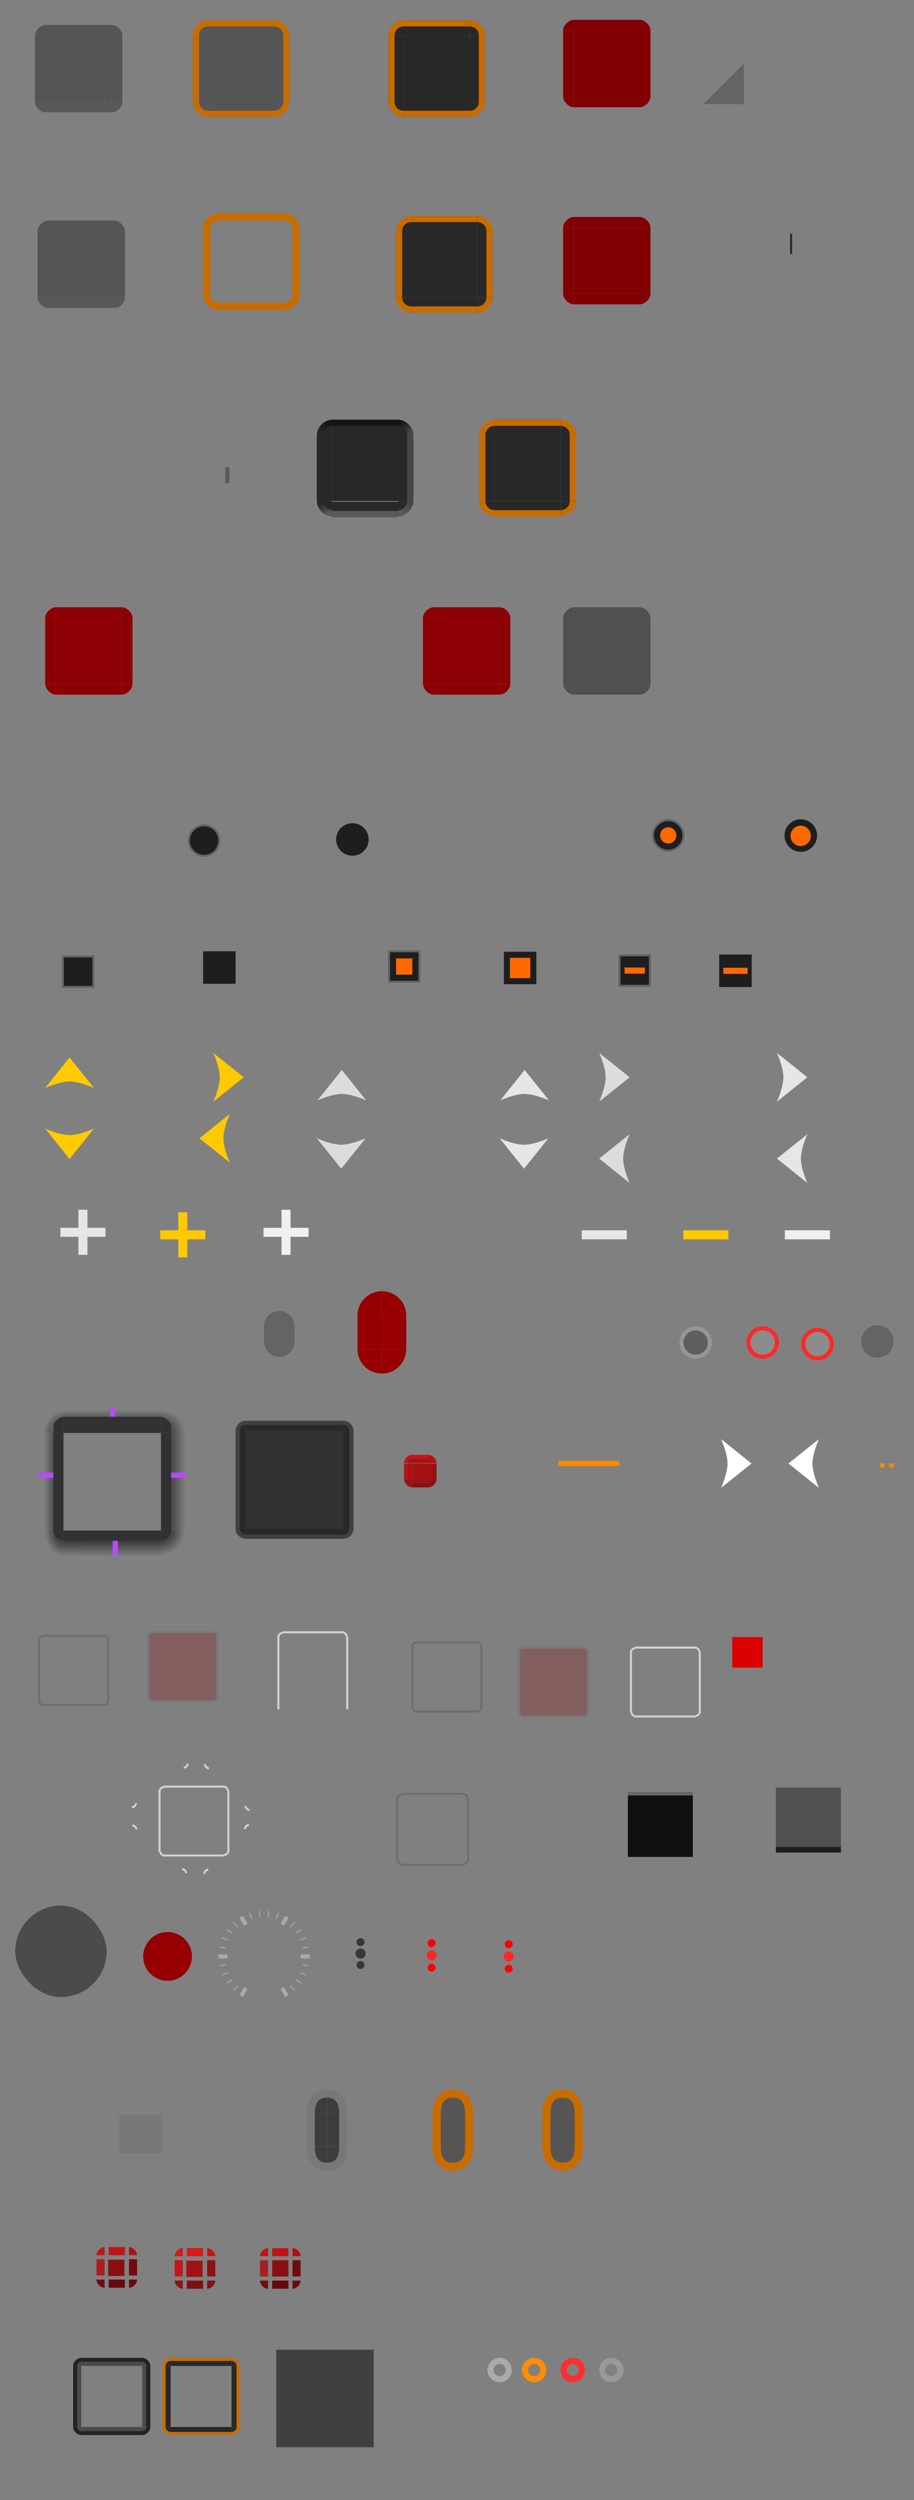 <svg width="450" version="1.0" xmlns="http://www.w3.org/2000/svg" height="1230" xmlns:xlink="http://www.w3.org/1999/xlink">
<rect width="100%" height="100%" fill="#808080" stroke="none"/>
<defs id="defs5">
<linearGradient gradientTransform="translate(-30.999,7.25)" xlink:href="#linearGradient3837" id="linearGradient6750" y1="1137.5" x1="-73.001" y2="1145.25" gradientUnits="userSpaceOnUse" x2="-73.016"/>
<linearGradient id="linearGradient4781">
<stop offset="0" style="stop-color:#141414" id="stop4783"/>
<stop offset="1" style="stop-color:#464646" id="stop4785"/>
</linearGradient>
<linearGradient id="linearGradient3976">
<stop offset="0" style="stop-color:#505050" id="stop3978"/>
<stop offset="0.91" style="stop-color:#505050" id="stop3986"/>
<stop offset="0.92" style="stop-color:#1e1e1e" id="stop3990"/>
<stop offset="1" style="stop-color:#1e1e1e" id="stop3984"/>
</linearGradient>
<linearGradient id="linearGradient4797">
<stop offset="0" style="stop-color:#5a5a5a" id="stop4799"/>
<stop offset="1" style="stop-color:#464646" id="stop4801"/>
</linearGradient>
<linearGradient id="linearGradient4789">
<stop offset="0" style="stop-color:#282828" id="stop4791"/>
<stop offset="1" style="stop-color:#5a5a5a" id="stop4793"/>
</linearGradient>
<linearGradient id="linearGradient4773">
<stop offset="0" style="stop-color:#282828" id="stop4775"/>
<stop offset="1" style="stop-color:#141414" id="stop4777"/>
</linearGradient>
<linearGradient xlink:href="#linearGradient4797" id="linearGradient4803" y1="930.75" x1="191.25" y2="926.25" x2="195.75" gradientUnits="userSpaceOnUse"/>
<linearGradient gradientTransform="translate(-30.999,7.25)" xlink:href="#linearGradient3837" id="linearGradient6752" y1="1084.5" x1="-78.001" y2="1084.5" gradientUnits="userSpaceOnUse" x2="-82.484"/>
<linearGradient xlink:href="#linearGradient4789" id="linearGradient4795" y1="926.25" x1="154.25" y2="930.75" x2="158.75" gradientUnits="userSpaceOnUse"/>
<linearGradient id="linearGradient3837">
<stop offset="0" id="stop3839"/>
<stop offset="1" style="stop-opacity:0" id="stop3841"/>
</linearGradient>
<linearGradient id="linearGradient6965">
<stop offset="0" style="stop-color:#666" id="stop6968"/>
<stop offset="0.05" style="stop-color:#666" id="stop3974"/>
<stop offset="0.06" style="stop-color:#101010" id="stop3972"/>
<stop offset="1" style="stop-color:#101010" id="stop6970"/>
</linearGradient>
<linearGradient gradientTransform="translate(-30.999,7.25)" xlink:href="#linearGradient3837" id="linearGradient6754" y1="1076.5" x1="-25.001" y2="1073.25" gradientUnits="userSpaceOnUse" x2="-25"/>
<linearGradient id="linearGradient6732">
<stop offset="0" id="stop6734"/>
<stop offset="0.714" id="stop6738"/>
<stop offset="1" style="stop-opacity:0" id="stop6736"/>
</linearGradient>
<linearGradient xlink:href="#linearGradient4781" id="linearGradient4787" y1="98.003" x1="283.75" y2="102.503" x2="288.219" gradientUnits="userSpaceOnUse"/>
<linearGradient gradientTransform="matrix(0.221,0,0,1.032,291.517,837.098)" xlink:href="#linearGradient3976" id="linearGradient8053" y1="41" x1="410" y2="71.938" gradientUnits="userSpaceOnUse" x2="410"/>
<linearGradient gradientTransform="translate(-31,7.25)" xlink:href="#linearGradient3837" id="linearGradient6748" y1="1084.5" x1="-20" y2="1084.5" gradientUnits="userSpaceOnUse" x2="-12.75"/>
<linearGradient gradientTransform="matrix(0.221,0,0,1.032,218.642,839.237)" xlink:href="#linearGradient6965" id="linearGradient8038" y1="41" x1="410" y2="72" gradientUnits="userSpaceOnUse" x2="410"/>
<linearGradient xlink:href="#linearGradient4773" id="linearGradient4779" y1="102.503" x1="246.781" y2="98.003" x2="251.25" gradientUnits="userSpaceOnUse"/>
<linearGradient id="linearGradient6806">
<stop offset="0" id="stop6808"/>
<stop offset="0.488" id="stop6810"/>
<stop offset="1" style="stop-opacity:0" id="stop6812"/>
</linearGradient>
<radialGradient fx="-25" fy="1084.5" cx="-25" cy="1084.5" gradientTransform="matrix(3.25,0,0,2.965,25.246,-2124.308)" xlink:href="#linearGradient6806" id="radialGradient6742" r="3.625" gradientUnits="userSpaceOnUse"/>
<radialGradient fx="-73" fy="1084.5" cx="-73" cy="1084.5" gradientTransform="matrix(0,-2.966,2.614,0,-2939.129,875.31)" xlink:href="#linearGradient6732" id="radialGradient6740" r="3.625" gradientUnits="userSpaceOnUse"/>
<radialGradient fx="-73.001" fy="1132.5" cx="-73.001" cy="1132.5" gradientTransform="matrix(-2.554,0,0,-3.379,-290.44,4966.803)" xlink:href="#linearGradient6806" id="radialGradient6746" r="3.625" gradientUnits="userSpaceOnUse"/>
<radialGradient fx="-25" fy="1132.5" cx="-25" cy="1132.5" gradientTransform="matrix(0,3.379,-3.233,0,3605.361,1224.205)" xlink:href="#linearGradient6806" id="radialGradient6744" r="3.625" gradientUnits="userSpaceOnUse"/>
</defs>
<g style="stroke:none">
<g style="fill-rule:evenodd">
<g style="opacity:.8;fill:#fff" id="arrow-plus-normal" transform="matrix(1.256,1.256,-1.256,1.256,153.681,615.856)">
<rect width="2.5" x="-6.651" y="57.292" height="12.5" id="rect4530-1-3-5-3" transform="matrix(0.707,0.707,-0.707,0.707,0,0)"/>
<rect width="12.5" x="-11.651" y="62.292" height="2.5" id="rect4532-0-2-4-8" transform="matrix(0.707,0.707,-0.707,0.707,0,0)"/>
</g>
<g style="fill:#f0f0f0" id="arrow-plus-pressed" transform="matrix(1.256,1.256,-1.256,1.256,253.681,615.856)">
<rect width="2.5" x="-6.651" y="57.292" height="12.5" id="rect4530-1-3-5-3-0" transform="matrix(0.707,0.707,-0.707,0.707,0,0)"/>
<rect width="12.5" x="-11.651" y="62.292" height="2.5" id="rect4532-0-2-4-8-5" transform="matrix(0.707,0.707,-0.707,0.707,0,0)"/>
</g>
<g style="fill:#d2d2d2">
<g style="opacity:.8" id="arrow-minus-normal" transform="matrix(1.256,1.256,-1.256,1.256,410.36,617.092)">
<rect width="2.5" x="-6.651" y="57.292" height="12.5" style="fill:#fff" id="rect4530-1-3-5-3-10" transform="matrix(0.707,0.707,-0.707,0.707,0,0)"/>
<rect width="12.5" x="-11.651" y="62.292" height="2.5" style="opacity:0" id="rect4532-0-2-4-8-3" transform="matrix(0.707,0.707,-0.707,0.707,0,0)"/>
</g>
<g id="arrow-minus-pressed" transform="matrix(1.256,1.256,-1.256,1.256,510.36,617.092)">
<rect width="2.5" x="-6.651" y="57.292" height="12.5" style="fill:#f0f0f0" id="rect4530-1-3-5-3-0-4" transform="matrix(0.707,0.707,-0.707,0.707,0,0)"/>
<rect width="12.5" x="-11.651" y="62.292" height="2.5" style="opacity:0" id="rect4532-0-2-4-8-5-6" transform="matrix(0.707,0.707,-0.707,0.707,0,0)"/>
</g>
</g>
</g>
<g id="toolbar-handle" transform="translate(-323.565,88.25)">
<rect width="8" x="431.5" y="140.5" height="10" style="opacity:0" id="rect5536"/>
<rect width="2" x="-436.5" y="141.5" height="8" style="fill:#5a5a5a;fill-rule:evenodd" id="toolbar-handle0" transform="scale(-1,1)"/>
</g>
</g>
<g style="color:#000;stroke:#646464;fill:#1e1e1e">
<rect width="15" x="30.99" y="-485.542" height="15" id="checkbox-normal" transform="scale(1,-1)"/>
<path id="radio-normal" d="m 107.969,413.532 a 7.5,7.5 0 0,1 -15,0 7.5,7.5 0 1,1 15,0 z "/>
</g>
<g style="stroke:none">
<g style="fill-rule:evenodd" id="g188">
<rect width="8" x="92" y="1106" height="4" style="fill:#d8181b" id="itemview-pressed-top"/>
<rect width="8" x="92" y="1122" height="4" style="fill:#7e0e10" id="itemview-pressed-bottom"/>
<path style="fill:#a21215" id="itemview-pressed" d="m 91.75,1112.205 8,0 0,8 -8,0 z"/>
<rect width="4" x="102" y="1112" height="8" style="fill:#901012" id="itemview-pressed-right"/>
<path style="fill:#c61619" id="itemview-pressed-topright" d="m 102,1106 c 2,0 4,2 4,4 h -4 z "/>
<path style="fill:#830f11" id="itemview-pressed-bottomright" d="m 102,1122 4,0 c 0,2 -2,4 -4,4 z"/>
<rect width="4" x="86" y="1112" height="8" style="fill:#c61619" id="itemview-pressed-left"/>
<path style="fill:#d8181b" id="itemview-pressed-topleft" d="m 90,1106 0,4 -4,0 c 0,-2 2,-4 4,-4 z"/>
<path style="fill:#901012" id="itemview-pressed-bottomleft" d="m 86,1122 4,0 0,4 c -2,0 -4,-2 -4,-4 z"/>
</g>
<path style="fill:url(#linearGradient8053)" id="titlebar-normal" d="m 382,879.42 0,32 32,0 0,-32 z"/>
<path style="fill:url(#linearGradient8038)" id="titlebar-focused" d="m 309.124,881.559 0,32 32,0 0,-32 z"/>
<g style="fill-rule:evenodd">
<rect width="15" x="360.5" y="805.42" height="15" style="fill:#dc0003" id="tab-tear"/>
<rect width="45" x="7.5" y="937.5" rx="22.5" height="45" ry="22.5" style="fill:#4b4b4b" id="dial"/>
<g style="fill:#fff" id="dial-notches" transform="translate(-95,272.5)">
<rect width="45" x="202.5" y="667.5" height="45" style="opacity:0" id="rect6567"/>
<g style="fill:#aaa" id="g209">
<path id="dial-notches0" d="m 214.625,670 -1.75,1 2.25,3.906 1.75,-1 -2.25,-3.906 z m 20.75,0 -2.25,3.906 1.75,1 2.25,-3.906 -1.75,-1 z m -32.875,19 0,2 4.5,0 0,-2 -4.5,0 z m 40.5,0 0,2 4.5,0 0,-2 -4.5,0 z m -27.875,16.094 -2.25,3.906 1.75,1 2.25,-3.906 -1.75,-1 z m 19.75,0 -1.75,1 2.25,3.906 1.75,-1 -2.25,-3.906 z"/>
<path id="path6572" d="m 222.906,667.594 -.5,.062 .312,2.969 .5,-.031 -.312,-3 z  m 4.188,0 -.312,3 .5,.031 .312,-2.969 -.5,-.062 z  m -8.812,.938 -.469,.156 .938,2.844 .469,-.156 -.938,-2.844 z  m 13.438,0 -.938,2.844 .469,.156 .938,-2.844 -.469,-.156 z  m -21.594,4.594 -.375,.312 2.031,2.25 .344,-.344 -2,-2.219 z  m 29.75,0 -2,2.219 .344,.344 2.031,-2.25 -.375,-.312 z  m -32.938,3.438 -.281,.406 2.406,1.781 .312,-.406 -2.438,-1.781 z  m 36.125,0 -2.438,1.781 .312,.406 2.406,-1.781 -.281,-.406 z  m -38.5,4.062 -.219,.438 2.75,1.25 .188,-.469 -2.719,-1.219 z  m 40.875,0 -2.719,1.219 .188,.469 2.75,-1.25 -.219,-.438 z  m -42.406,4.438 -.094,.5 2.938,.625 .094,-.5 -2.938,-.625 z  m 43.938,0 -2.938,.625 .094,.5 2.938,-.625 -.094,-.5 z  m -41.094,8.75 -2.938,.625 .094,.5 2.938,-.625 -.094,-.5 z  m 38.25,0 -.094,.5 2.938,.625 .094,-.5 -2.938,-.625 z  m -37.031,3.875 -2.75,1.25 .219,.438 2.719,-1.219 -.188,-.469 z  m 35.812,0 -.188,.469 2.719,1.219 .219,-.438 -2.75,-1.25 z  m -33.844,3.562 -2.406,1.781 .281,.406 2.438,-1.781 -.312,-.406 z  m 31.875,0 -.312,.406 2.438,1.781 .281,-.406 -2.406,-1.781 z  m -29.156,3.062 -2.031,2.25 .375,.312 2,-2.219 -.344,-.344 z  m 26.438,0 -.344,.344 2,2.219 .375,-.312 -2.031,-2.25 z "/>
</g>
</g>
<g id="splitter-grip-normal" transform="translate(-157.5,-270.5)">
<path style="fill:#828282" id="path3769" d="m 337.5,1232.386 c 0,1.381 -1.119,2.5 -2.5,2.5 -1.381,0 -2.5,-1.119 -2.5,-2.5 0,-1.381 1.119,-2.5 2.5,-2.5 1.381,0 2.5,1.119 2.5,2.5 z"/>
<path style="fill:#373737" id="path3771" d="m 337.5,1231.614 c 0,1.381 -1.119,2.5 -2.5,2.5 -1.381,0 -2.5,-1.119 -2.5,-2.5 0,-1.381 1.119,-2.5 2.5,-2.5 1.381,0 2.5,1.119 2.5,2.5 z"/>
<path style="fill:#828282" id="path3773" d="m 336.964,1226.73 c 0,1.085 -0.879,1.964 -1.964,1.964 -1.085,0 -1.964,-0.879 -1.964,-1.964 0,-1.085 0.879,-1.964 1.964,-1.964 1.085,0 1.964,0.879 1.964,1.964 z"/>
<path style="fill:#373737" id="path3775" d="m 336.964,1225.964 c 0,1.085 -0.879,1.964 -1.964,1.964 -1.085,0 -1.964,-0.879 -1.964,-1.964 0,-1.085 0.879,-1.964 1.964,-1.964 1.085,0 1.964,0.879 1.964,1.964 z"/>
<path style="fill:#828282" id="path3777" d="m 336.964,1238.036 c 0,1.085 -0.879,1.964 -1.964,1.964 -1.085,0 -1.964,-0.879 -1.964,-1.964 0,-1.085 0.879,-1.964 1.964,-1.964 1.085,0 1.964,0.879 1.964,1.964 z"/>
<path style="fill:#373737" id="path3779" d="m 336.964,1237.25 c 0,1.085 -0.879,1.964 -1.964,1.964 -1.085,0 -1.964,-0.879 -1.964,-1.964 0,-1.085 0.879,-1.964 1.964,-1.964 1.085,0 1.964,0.879 1.964,1.964 z"/>
</g>
<path style="opacity:.9;fill:#282828" id="menu-normal" d="m 121,704 48,0 0,48 -48,0 z"/>
</g>
</g>
<g style="stroke:none" id="menu-normal-left" transform="translate(111,-386)">
<rect width="5" x="5" y="1090" height="48" style="fill:#282828;fill-rule:evenodd" id="menu-normal-left0"/>
<path style="fill:#414141;color:#000" id="path6500" d="m 5,1090 0,48 2,0 0,-48 -2,0 z"/>
</g>
<g style="stroke:none" id="menu-normal-topleft" transform="translate(111,-386)">
<path style="fill:#282828;fill-rule:evenodd" id="menu-normal-topleft0" d="m 10,1085 c -2.77,0 -5,2.23 -5,5 h 5 v -5 z "/>
<path style="fill:#414141;color:#000" id="path6494" d="m 10,1085 c -2.753,0 -5,2.247 -5,5 h 2 c 0,-1.679 1.321,-3 3,-3 v -2 z "/>
</g>
<g style="fill-rule:evenodd;stroke:none" id="splitter-grip-focused" transform="translate(-12.5,272)">
<path style="fill:#ff2727" id="path5872" d="m 227.5,690 c 0,1.381 -1.119,2.5 -2.5,2.5 -1.381,0 -2.5,-1.119 -2.5,-2.5 0,-1.381 1.119,-2.5 2.5,-2.5 1.381,0 2.5,1.119 2.5,2.5 z"/>
<g style="fill:#006edc" id="g5843">
<path style="fill:#fe0000" id="path5876" d="m 226.964,683.964 c 0,1.085 -0.879,1.964 -1.964,1.964 -1.085,0 -1.964,-0.879 -1.964,-1.964 0,-1.085 0.879,-1.964 1.964,-1.964 1.085,0 1.964,0.879 1.964,1.964 z"/>
<path style="fill:#fe0000" id="path5880" d="m 226.964,696.036 c 0,1.085 -0.879,1.964 -1.964,1.964 -1.085,0 -1.964,-0.879 -1.964,-1.964 0,-1.085 0.879,-1.964 1.964,-1.964 1.085,0 1.964,0.879 1.964,1.964 z"/>
</g>
</g>
<g style="stroke:none" id="arrow-up-normal" transform="translate(148.298,-61.608)">
<rect width="24" x="-607.493" y="8" height="24" style="opacity:0;fill:#fff" id="rect6725" transform="matrix(0,-1,1,0,0,0)"/>
<path style="fill:#dcdcdc" id="path6728" d="m 8,602.986 12,-14.986 12,14.986 c 0,0 -7,-3.186 -12,-3.186 -5,0 -12,3.186 -12,3.186 z "/>
</g>
<g style="stroke:none" id="arrow-up-pressed" transform="translate(148.298,-61.608)">
<rect width="24" x="-607.493" y="98" height="24" style="opacity:0;fill:#fff" id="rect6747" transform="matrix(0,-1,1,0,0,0)"/>
<path style="fill:#e6e6e6" id="path6749" d="m 98,602.986 12,-14.986 l 12,14.986 c 0,0 -7,-3.186 -12,-3.186 -5,0 -12,3.186 -12,3.186 z "/>
</g>
<g style="stroke:none;color:#000">
<g style="fill-rule:evenodd">
<g id="menu-shadow-top" transform="translate(135.25,-386.75)">
<path style="opacity:.9;fill:#282828" id="path6514" d="m -104,1083.75 48,0 0,8 -48,0 z"/>
<path style="opacity:.27;fill:url(#linearGradient6754)" id="path6693" d="m -104,1079.5 0,4.25 48,0 0,-4.25 z"/>
</g>
<g id="menu-shadow-left" transform="translate(135.25,-386.75)">
<rect width="5" x="-109" y="1091.75" height="48" style="opacity:.9;fill:#282828" id="rect6520"/>
<path style="opacity:.37;fill:url(#linearGradient6752)" id="path6691" d="m -116.249,1091.75 0,48 7.25,0 0,-48 z"/>
</g>
<g id="menu-shadow-right" transform="translate(135.251,-386.75)">
<rect width="5" x="-56" y="1091.75" height="48" style="opacity:.9;fill:#282828" id="rect6526"/>
<path style="opacity:.45;fill:url(#linearGradient6748)" id="path6689" d="m -51,1091.75 0,48 7.25,0 0,-48 z"/>
</g>
<g id="menu-shadow-bottom" transform="translate(135.255,-386.75)">
<rect width="48" x="-104" y="1139.75" height="5" style="opacity:.9;fill:#282828" id="rect6534"/>
<path style="opacity:.55;fill:url(#linearGradient6750)" id="path6646" d="m -104,1144.75 0,7.25 48,0 0,-7.25 z"/>
</g>
<g id="menu-shadow-topleft" transform="translate(135.25,-386.75)">
<path style="opacity:.9;fill:#282828" id="path6540" d="m -104,1083.75 c -1.499,0 -5,2.25 -5,4.761 v 3.239 h 5 z "/>
<path style="opacity:.25;fill:url(#radialGradient6740)" id="path6705" d="m -116.249,1079.5 0,12.25 7.25,0 0,-3.239 c 0,-2.511 3.5,-4.761 5,-4.761 v -4.25 z "/>
</g>
<g id="menu-shadow-topright" transform="translate(135.25,-386.75)">
<path style="opacity:.9;fill:#282828" id="path6546" d="m -56,1083.75 0,8 5,0 0,-3.239 c 0,-2.511 -3.625,-4.761 -5,-4.761 z"/>
<path style="opacity:.4;fill:url(#radialGradient6742)" id="path6700" d="m -56,1079.5 0,4.25 c 1.365,0 5,2.25 5,4.761 v 3.239 h 7.25 v -12.25 z "/>
</g>
<g id="menu-shadow-bottomleft" transform="translate(135.255,-386.75)">
<path style="opacity:.9;fill:#282828" id="path6552" d="m -109,1139.75 c 0,2.77 2.23,5 5,5 v -5 h -5 z "/>
<path style="opacity:.45;fill:url(#radialGradient6746)" id="path6697" d="m -116.249,1139.75 0,12.25 12.25,0 0,-7.25 c -2.77,0 -5,-2.23 -5,-5 z"/>
</g>
<g id="menu-shadow-bottomright" transform="translate(135.25,-386.75)">
<path style="opacity:.9;fill:#282828" id="path6559" d="m -56,1139.75 0,5 c 2.77,0 5,-2.23 5,-5 h -5 z "/>
<path style="opacity:.45;fill:url(#radialGradient6744)" id="rect6587" d="m -51,1139.75 c 0,2.77 -2.23,5 -5,5 v 7.25 h 12.25 v -12.25 z "/>
</g>
</g>
<g style="fill:#1e1e1e">
<path style="stroke-width:.819" id="radio-focused" d="m 181.5,413 a 8,8 0 1 1 -16,0 8,8 0 1 1 16,0 z"/>
<rect width="16" x="100" y="-484" height="16" id="checkbox-focused" transform="scale(1,-1)"/>
</g>
<g style="fill:#b74aff">
<rect width="2.5" x="55.5" y="758" height="7.26" id="menu-shadow-hint-bottom"/>
<rect width="2.5" x="54.256" y="692.74" height="4.26" id="menu-shadow-hint-top"/>
<rect width="2.5" x="-727" y="84.25" height="7.26" id="menu-shadow-hint-right" transform="matrix(0,-1,1,0,0,0)"/>
<rect width="2.5" x="-727" y="19" height="7.26" id="menu-shadow-hint-left" transform="matrix(0,-1,1,0,0,0)"/>
</g>
</g>
<path style="fill:#555;fill-rule:evenodd;stroke:none" id="button-normal" d="m 22.5,17.505 0,32.5 32.5,0 0,-32.5 -32.5,0 z "/>
<g style="stroke:none;fill-rule:evenodd" id="button-normal-left" transform="translate(-6.25,-31.247)">
<path style="fill:#4b4b4b;fill-opacity:0" id="path4862" d="m 21.25,48.747 0,32.5 2.25,0 c -0.007,-0.134 0,-0.27 0,-0.406 v -31.688 c 0,-0.136 -0.007,-0.272 0,-0.406 h -2.25 z "/>
<path style="fill:#555" id="path4928" d="m 17.25,17.5 0,32.5 5.25,0 0,-32.5 z" transform="translate(6.25,31.247)"/>
</g>
<g style="stroke:none" id="button-normal-topleft">
<rect width="7.5" x="15" y="10" height="7.5" style="fill:#4b4b4b;fill-opacity:0" id="rect4907"/>
<path style="fill:#555;fill-rule:evenodd" id="path4968" d="M 22.5,12.25 C 20,12.252 17.27,15 17.25,17.5 l 5.25,0 z"/>
</g>
<path style="fill:#282828;fill-rule:evenodd;stroke:none" id="button-pressed" d="m 198.75,17.5 0,32.5 32.5,0 0,-32.5 -32.5,0 z "/>
<g style="stroke:none" id="button-focused-left" transform="translate(73.75,-31.25)">
<path style="fill:#555;fill-rule:evenodd" id="path8668" d="m 28.75,81.25 0,-32.5 -7.5,0 0,32.5 7.5,0 z "/>
<path style="fill:#c86c00;color:#000" id="path8670" d="m 21.25,48.75 0,32.5 3,0 0,-32.5 z"/>
</g>
<g style="stroke:none" id="button-focused-topleft" transform="translate(73.75,-31.252)">
<path style="fill:#555;fill-rule:evenodd" id="path8680" d="m 28.75,41.252 c -3.81,0 -7.5,3.69 -7.5,7.5 h 7.5 v -7.5 z "/>
<path style="fill:#c86c00;color:#000" id="path8682" d="m 28.75,41.252 c -4.008,-0.015 -7.471,3.47 -7.5,7.5 h 3 c -0.005,-2.516 2.006,-4.496 4.5,-4.469 Z "/>
</g>
<g style="stroke:none" id="button-pressed-left" transform="matrix(1,0,0,1,170,-31.25)">
<path style="fill:#282828;fill-rule:evenodd" id="path8719" d="m 28.75,81.25 0,-32.5 -7.5,0 0,32.5 7.5,0 z"/>
<path style="fill:#c86c00;color:#000" id="path8721" d="m 21.25,48.75 0,32.5 3,0 0,-32.5 z"/>
</g>
<g style="stroke:none" id="button-pressed-topleft" transform="translate(170,-31.252)">
<path style="fill:#282828;fill-rule:evenodd" id="path8731" d="m 28.75,41.252 c -3.81,0 -7.5,3.69 -7.5,7.5 h 7.5 v -7.5 z "/>
<path style="fill:#c86c00;color:#000" id="path8733" d="m 28.75,41.252 c -4,-0.015 -7.471,3.47 -7.5,7.5 h 3 c 0,-2.516 2,-4.527 4.5,-4.5 z "/>
</g>
<rect width="8" x="134" y="1106" height="4" style="fill:#bf1518;fill-rule:evenodd;stroke:none" id="itemview-toggled-top"/>
<rect width="8" x="134" y="1122" height="4" style="fill:#650b0d;fill-rule:evenodd;stroke:none" id="itemview-toggled-bottom"/>
<path style="fill:#890f11;fill-rule:evenodd;stroke:none" id="itemview-toggled" d="m 134,1112 8,0 0,8 -8,0 z"/>
<rect width="4" x="144" y="1112" height="8" style="fill:#700c0e;fill-rule:evenodd;stroke:none" id="itemview-toggled-right"/>
<path style="fill:#ad1316;fill-rule:evenodd;stroke:none" id="itemview-toggled-topright" d="m 144,1106 c 2,0 4,2 4,4 h -4 z "/>
<path style="fill:#6a0c0d;fill-rule:evenodd;stroke:none" id="itemview-toggled-bottomright" d="m 144,1122 4,0 c 0,2 -2,4 -4,4 z"/>
<rect width="4" x="128" y="1112" height="8" style="fill:#ad1316;fill-rule:evenodd;stroke:none;fill-opacity:.889" id="itemview-toggled-left"/>
<path style="fill:#bf1518;fill-rule:evenodd;stroke:none" id="itemview-toggled-topleft" d="m 132,1106 0,4 -4,0 c 0,-2 2,-4 4,-4 z"/>
<path style="fill:#700c0e;fill-rule:evenodd;stroke:none" id="itemview-toggled-bottomleft" d="m 128,1122 4,0 0,4 c -2,0 -4,-2 -4,-4 z"/>
<g style="stroke:none;fill-opacity:0" id="g5199" transform="translate(7,799)">
<path id="tab-toggled-bottom" d="m 132,36.156 0,6 30,0 0,-6 z"/>
<rect width="30" x="131.998" y="6.146" height="30" id="tab-toggled"/>
</g>
<g style="fill:#3daee9;stroke:none" id="tab-toggled-left" transform="matrix(0.667,0,0,1,30,-243)">
<path style="fill-opacity:0" id="tab-toggled-left0" d="m 157.5,1048 0,30 6,0 0,-30 z"/>
<rect width="1.5" x="159.75" y="1048" height="30" style="fill:#d2d2d2;fill-rule:evenodd" id="rect6348"/>
</g>
<g style="fill:#3daee9;stroke:none" id="tab-toggled-topleft" transform="matrix(0.667,0,0,0.667,30,106.333)">
<path style="fill-opacity:0" id="tab-toggled-topleft0" d="m 157.5,1042 0,6 6,0 0,-6 z"/>
<path style="fill:#d2d2d2" id="path6354" d="m 163.5,1044.25 c -1.836,0 -3.75,1.867 -3.75,3.75 h 1.5 c 0,-1.102 1.131,-2.25 2.25,-2.25 z"/>
</g>
<g style="fill:#3daee9;stroke:none" id="tab-toggled-bottomleft" transform="matrix(0.667,0,0,1,30,-243)">
<path style="fill-opacity:0" id="tab-toggled-bottomleft0" d="m 157.5,1078 0,6 6,0 0,-6 z"/>
<rect width="1.5" x="159.75" y="1078" height="6" style="fill:#d2d2d2;fill-rule:evenodd" id="rect6362"/>
</g>
<g style="fill:#3daee9;fill-rule:evenodd;stroke:none" id="group-normal-left" transform="matrix(0.667,0,0,1,127.333,-233.5)">
<rect width="6" x="-106" y="-1148.5" height="30" style="fill-opacity:0" id="rect5991" transform="scale(-1)"/>
<rect width="1.5" x="101.5" y="1118.5" height="30" style="fill:#6e6e6e" id="rect5993"/>
</g>
<g style="fill:#3daee9;stroke:none" id="group-normal-topleft" transform="matrix(0.667,0,0,0.667,127.333,139.333)">
<rect width="6" x="-106" y="-1118.5" height="6" style="fill-rule:evenodd;fill-opacity:0" id="rect6009" transform="scale(-1)"/>
<path style="fill:#6e6e6e" id="path6011" d="m 106,1114 c -2.625,0 -4.5,1.875 -4.5,4.5 h 1.5 c 0,-1.67 1.295,-3 3,-3 z"/>
</g>
<rect width="30" x="21.252" y="806.797" height="30" style="fill:#2b2b2b;stroke:none;fill-opacity:0" id="tab-normal"/>
<g style="stroke:none" id="tab-normal-left" transform="translate(43.75,-242.557)">
<g style="fill:#2b2b2b;fill-opacity:0" id="g326">
<path id="path4969" d="m -26.5,1049.344 0,30 1.5,0 0,-30 -1.5,0 z"/>
<path id="path6045" d="m -24,1049.344 0,30 1.5,0 0,-30 -1.5,0 z"/>
</g>
<rect width="1" x="-24.998" y="1049.354" height="30" style="fill:#6e6e6e" id="rect6047"/>
</g>
<g style="stroke:none" id="tab-normal-topleft" transform="translate(43.75,-242.557)">
<g style="fill:#2b2b2b;fill-opacity:0" id="g332">
<path id="path4955" d="m -26.5,1045.344 0,4 1.5,0 c 0,-1.255 1.276,-2.5 2.5,-2.5 v -1.5 h -4 z "/>
<path id="path6063" d="m -22.5,1047.844 c -0.746,0 -1.5,0.765 -1.5,1.5 h 1.5 v -1.5 z "/>
</g>
<path style="fill:#6e6e6e" id="path6065" d="m -22.5,1046.854 c -1.224,0 -2.5,1.245 -2.5,2.5 h 1 c 0,-0.735 0.754,-1.5 1.5,-1.5 z "/>
</g>
<g style="stroke:none;color:#000">
<g style="fill:#282828" id="lineedit-normal-left" transform="translate(4.75,-679.75)">
<path style="fill-rule:evenodd" id="path3879" d="m 158.75,926.25 0,-32.5 -7.5,0 0,32.5 7.5,0 z"/>
<path id="path4752" d="m 151.25,893.75 0,32.5 3,0 0,-32.5 z"/>
</g>
<g id="lineedit-normal-right" transform="translate(4.75,-679.75)">
<path style="fill:#282828;fill-rule:evenodd" id="path3873" d="m 191.25,893.75 0,32.5 7.5,0 0,-32.5 z"/>
<path style="fill:#464646" id="path4750" d="m 195.75,893.75 0,32.5 3,0 0,-32.5 z"/>
</g>
<g id="lineedit-normal-bottom" transform="matrix(1,0,0,1,4.75,-679.366)">
<path style="fill:#282828;fill-rule:evenodd" id="path3841" d="m 191.25,926.25 -32.5,0 0,7.5 32.5,0 0,-7.5 z"/>
<path style="fill:#5a5a5a" id="path4724" d="m 158.75,930.752 0,3.001 32.5,0 0,-3.001 z "/>
</g>
<g id="lineedit-normal-bottomleft" transform="translate(4.75,-679.75)">
<path style="fill:#282828;fill-rule:evenodd" id="path3845" d="m 151.25,926.25 c 0,3.721 3.69,7.5 7.5,7.5 v -7.5 h -7.5 z "/>
<path style="fill:url(#linearGradient4795)" id="path4742" d="m 151.25,926.25 c 0.206,4.03 3.47,7.294 7.5,7.5 v -3 c -2.406,-0.194 -4.306,-2.094 -4.5,-4.5 z "/>
</g>
<g id="lineedit-normal-bottomright" transform="translate(4.75,-679.75)">
<path style="fill:#282828;fill-rule:evenodd" id="path3843" d="m 191.25,926.25 0,7.5 c 3.721,0 7.5,-3.867 7.5,-7.5 h -7.5 z "/>
<path style="fill:url(#linearGradient4803)" id="rect3937" d="m 195.75,926.25 c -0.194,2.406 -2.094,4.306 -4.5,4.5 v 3 c 4.03,-0.206 7.294,-3.47 7.5,-7.5 z "/>
</g>
<g id="lineedit-normal-top" transform="translate(-87.747,111.497)">
<path style="fill:#282828;fill-rule:evenodd" id="path3983" d="m 251.247,95.003 0,7.5 32.5,0 0,-7.5 z "/>
<path style="fill:#141414" id="path4754" d="m 251.247,95.003 0,3 32.5,0 0,-3 -32.5,0 z "/>
</g>
<g id="lineedit-normal-topleft" transform="translate(-87.75,111.497)">
<path style="fill:#282828;fill-rule:evenodd" id="path3989" d="m 251.25,95.003 c -3.81,0 -7.5,3.69 -7.5,7.5 h 7.5 v -7.5 z "/>
<path style="fill:url(#linearGradient4779)" id="path4746" d="m 251.25,95.003 c -4.03,0.206 -7.294,3.47 -7.5,7.5 h 3 c 0.194,-2.406 2.094,-4.306 4.5,-4.5 z "/>
</g>
<g id="lineedit-normal-topright" transform="translate(-87.75,111.497)">
<path style="fill:#282828;fill-rule:evenodd" id="path3993" d="m 283.75,95.003 0,7.5 7.5,0 c 0,-3.81 -3.779,-7.5 -7.5,-7.5 z"/>
<path style="fill:url(#linearGradient4787)" id="path4744" d="m 283.75,95.003 0,3 c 2.406,0.194 4.275,2.094 4.469,4.5 h 3.031 c -0.206,-4.03 -3.47,-7.294 -7.5,-7.5 z "/>
</g>
<g id="radio-checked-focused" transform="matrix(1.067,0,0,1.067,28.666,-29)">
<path style="fill:#1e1e1e;stroke-width:.819" id="path7234" d="m 665.476,255.067 a 4.508,7.294 0 0 1 -4.508,7.294 4.508,7.294 0 0 1 -4.508,-7.294 4.508,7.294 0 0 1 4.508,-7.294 4.508,7.294 0 0 1 4.508,7.294 z" transform="matrix(1.664,0,0,1.028,-757.206,150.222)"/>
<path style="fill:#ff6a00;stroke-width:1.274" id="path7236" d="m 665.476,255.067 a 4.508,7.294 0 0 1 -4.508,7.294 4.508,7.294 0 0 1 -4.508,-7.294 4.508,7.294 0 0 1 4.508,-7.294 4.508,7.294 0 0 1 4.508,7.294 z" transform="matrix(1.04,0,0,0.643,-344.816,248.576)"/>
</g>
<g id="checkbox-tristate-focused" transform="matrix(1.231,0,0,1.231,-55.231,-127.449)">
<rect width="13" x="332.5" y="-498.021" height="13" style="fill:#1e1e1e" id="rect7317" transform="scale(1,-1)"/>
<rect width="9.75" x="334.125" y="-492.74" height="2.438" style="fill:#ff6a00" id="rect7319" transform="scale(1,-1)"/>
</g>
<g id="checkbox-checked-focused" transform="matrix(1.067,0,0,1.067,16,-260)">
<rect width="15" x="217.5" y="-697.5" height="15" style="fill:#1e1e1e" id="rect7329" transform="scale(1,-1)"/>
<rect width="9.375" x="220.312" y="-694.688" height="9.375" style="fill:#ff6a00" id="rect7331" transform="scale(1,-1)"/>
</g>
</g>
<rect width="30" x="75" y="805" height="30" style="opacity:.3;fill:#890f11;stroke:none" id="tab-focused"/>
<g style="stroke:none" id="tab-focused-left" transform="translate(97.498,-244.354)">
<path style="fill:#2b2b2b;fill-opacity:0" id="path5067" d="m -26.5,1049.344 0,30 1.5,0 0,-30 -1.5,0 z"/>
<path style="opacity:.3;fill:#890f11" id="path5069" d="m -24,1049.344 0,30 1.5,0 0,-30 -1.5,0 z"/>
<rect width="1" x="-24.998" y="1049.354" height="30" style="fill:#787878;fill-rule:evenodd" id="rect5071"/>
</g>
<g style="stroke:none" id="tab-focused-topleft" transform="translate(97.498,-244.354)">
<path style="fill:#2b2b2b;fill-opacity:0" id="path5091" d="m -26.5,1045.344 0,4 1.5,0 c 0,-1.255 1.276,-2.5 2.5,-2.5 v -1.5 h -4 z "/>
<path style="opacity:.3;fill:#890f11" id="path5093" d="m -22.5,1047.844 c -0.746,0 -1.5,0.765 -1.5,1.5 h 1.5 v -1.5 z "/>
<path style="fill:#787878" id="path5095" d="m -22.5,1046.854 c -1.224,0 -2.5,1.245 -2.5,2.5 h 1 c 0,-0.735 0.754,-1.5 1.5,-1.5 z "/>
</g>
<g style="color:#000">
<g id="radio-checked-normal" transform="translate(24.501,-1.499)">
<path style="fill:#1e1e1e;stroke:#646464" id="path5193" d="m 312,412.5 a 7.5,7.5 0 0 1 -7.5,7.5 7.5,7.5 0 0 1 -7.5,-7.5 7.5,7.5 0 0 1 7.5,-7.5 7.5,7.5 0 0 1 7.5,7.5 z"/>
<path style="fill:#ff6a00;stroke:none;stroke-width:1.274" id="path6309-3" d="m 308.499,412.499 a 4,4 0 0,1 -4,4 4,4 0 0,1 -4,-4 4,4 0 0,1 4,-4 4,4 0 0,1 4,4 z "/>
</g>
<g id="checkbox-checked-normal" transform="translate(-88.5,-24.5)">
<rect width="15" x="280" y="-507.5" height="15" style="fill:#1e1e1e;stroke:#646464" id="rect5201" transform="scale(1,-1)"/>
<rect width="8" x="283.5" y="-504" height="8" style="fill:#ff6a00;stroke:none" id="rect7291" transform="scale(1,-1)"/>
</g>
<g id="checkbox-tristate-normal" transform="translate(117.5,-55)">
<rect width="15" x="187.5" y="-540" height="15" style="fill:#1e1e1e;stroke:#646464" id="rect5209" transform="scale(1,-1)"/>
<rect width="10" x="190" y="-534" height="3" style="fill:#ff6a00;stroke:none" id="rect7313" transform="scale(1,-1)"/>
</g>
</g>
<g style="fill:#fff;stroke:none" id="menuitem-right-focused" transform="translate(77.507,120)">
<rect width="24" x="273" y="588" height="24" style="opacity:0" id="rect5537"/>
<path id="path5539" d="m 277.507,588 14.986,12 -14.986,12 c 0,0 3.186,-7 3.186,-12 0,-5 -3.186,-12 -3.186,-12 z "/>
</g>
<path style="fill:#960003;fill-rule:evenodd;stroke:none" id="slider-toggled-topleft" d="m 188,635.25 c -6.648,0 -12,5.352 -12,12 h 12 v -12 z "/>
<g style="fill-rule:evenodd">
<g style="stroke:none">
<path style="fill:#960003" id="slider-toggled-left" d="m 176,647.25 0,16.406 0,.094 12,0 0,-16.5 -12,0 z "/>
<rect width="20.968" x="58.71" y="1040.323" height="19.355" style="fill:#787878;stroke-linejoin:round;stroke-linecap:round;stroke-width:.645" id="scrollbargroove-normal"/>
</g>
<g style="stroke-linecap:round;stroke:#646464;stroke-linejoin:round;fill:#646464;stroke-width:.645">
<rect width="20.968" x="58.71" y="1007.823" height="19.355" style="opacity:0" id="scrollbargroove-normal-top"/>
<rect width="20.968" x="23.71" y="1040.323" height="19.355" style="opacity:0" id="scrollbargroove-normal-left"/>
<rect width="20.968" x="58.71" y="1072.823" height="19.355" style="opacity:0" id="scrollbargroove-normal-bottom"/>
<rect width="20.968" x="96.21" y="1040.323" height="19.355" style="opacity:0" id="scrollbargroove-normal-right"/>
<rect width="20.968" x="96.21" y="1007.823" height="19.355" style="opacity:0" id="scrollbargroove-normal-topright"/>
<rect width="20.968" x="24.516" y="1007.823" height="19.355" style="opacity:0" id="scrollbargroove-normal-topleft"/>
<rect width="20.968" x="23.71" y="1072.823" height="19.355" style="opacity:0" id="scrollbargroove-normal-bottomleft"/>
<rect width="20.968" x="96.21" y="1072.823" height="19.355" style="opacity:0" id="scrollbargroove-normal-bottomright"/>
</g>
</g>
<g style="stroke:none">
<g id="resize-grip-normal" transform="translate(-33.75,-61.247)">
<rect width="25" x="375" y="87.5" height="25" style="opacity:0;fill:#7b7b7b" id="rect5042"/>
<path style="fill:#646464" id="path5044" d="m 400,92.5 -20,20 20,0 z"/>
</g>
<path style="fill:#3d3d3e;fill-rule:evenodd;fill-opacity:0" id="tbutton-focused" d="m 107.5,112.469 0,32.5 32.5,0 0,-32.5 -32.5,0 z"/>
</g>
<g style="stroke:none" id="tbutton-focused-left" transform="matrix(1,0,0,1,78.75,63.795)">
<path style="fill:#3d3d3e;fill-rule:evenodd;fill-opacity:0" id="path4818" d="m 28.75,81.252 0,-32.5 -7.5,0 0,32.5 7.5,0 z"/>
<path style="fill:#c86c00;color:#000" id="path4821" d="m 21.25,48.752 0,32.531 3.5,0 0,-32.531 z "/>
</g>
<g style="stroke:none" id="tbutton-focused-topleft" transform="translate(78.75,63.748)">
<path style="fill:#3d3d3e;fill-rule:evenodd;fill-opacity:0" id="path4831" d="m 28.75,41.252 c -3.81,0 -7.5,3.69 -7.5,7.5 h 7.5 v -7.5 z "/>
<path style="fill:#c86c00;color:#000" id="path4833" d="m 28.75,41.252 c -4.008,-0.015 -7.471,3.47 -7.5,7.5 h 3.5 c -0.031,-1.969 2,-4 4,-4 z "/>
</g>
<g style="stroke:none" id="common-normal-left" transform="translate(-269,-15)">
<path style="fill:#4b4b4b" id="path5131" d="m 307,1179 0,30 2,0 0,-30 z"/>
<path style="fill:#232323;fill-rule:evenodd" id="rect5135" d="m 305,1179 0,30 2,0 0,-30 z"/>
</g>
<g style="stroke:none" id="common-normal-topleft" transform="translate(-269,-15)">
<path style="fill:#4b4b4b" id="path5157" d="m 309,1177 c -1,0 -2,1 -2,2 h 2 z "/>
<path style="fill:#232323" id="path5159" d="m 309,1175 c -2,0 -4,2 -4,4 h 2 c 0,-1 1,-2 2,-2 z "/>
</g>
<rect width="48" x="136" y="1156" height="48" style="opacity:.95;fill:#3d3d3e;stroke:none" id="window-normal"/>
<g style="stroke:none;fill-rule:evenodd" id="button-normal-top" transform="matrix(0,1,-1,0,103.747,-11.25)">
<path style="fill:#4b4b4b;fill-opacity:0" id="path5558" d="m 21.25,48.747 0,32.5 2.25,0 c -0.007,-0.134 0,-0.27 0,-0.406 v -31.688 c 0,-0.136 -0.007,-0.272 0,-0.406 h -2.25 z "/>
<path style="fill:#555" id="path5560" d="m 17.25,17.5 0,32.5 5.25,0 0,-32.5 z" transform="translate(6.25,31.247)"/>
</g>
<g style="stroke:none;fill-rule:evenodd" id="button-normal-bottom" transform="matrix(0,-1,1,0,-26.247,78.75)">
<path style="fill:#4b4b4b;fill-opacity:0" id="path5550" d="m 21.25,48.747 0,32.5 2.25,0 c -0.007,-0.134 0,-0.27 0,-0.406 v -31.688 c 0,-0.136 -0.007,-0.272 0,-0.406 h -2.25 z "/>
<path style="fill:#555;fill-opacity:.941" id="path5552" d="m 17.25,17.5 0,32.5 5.25,0 0,-32.5 z" transform="translate(6.25,31.247)"/>
</g>
<g style="stroke:none" id="button-normal-bottomleft" transform="matrix(0,-1,1,0,5,72.5)">
<rect width="7.5" x="15" y="10" height="7.5" style="fill:#4b4b4b;fill-opacity:0" id="rect5544"/>
<path style="fill:#555;fill-rule:evenodd;fill-opacity:.941" id="path5546" d="m 22.5,12.25 c -3,0 -5.282,2.75 -5.25,5.25 h 5.25 z "/>
</g>
<use width="450" x="0" y="0" height="1230" xlink:href="#button-normal-left" id="tbutton-normal-left" transform="translate(1.25,96.25)"/>
<use width="450" x="0" y="0" height="1230" xlink:href="#button-normal-topleft" id="tbutton-normal-topleft" transform="translate(1.25,96.25)"/>
<use width="450" x="0" y="0" height="1230" xlink:href="#button-normal" id="tbutton-normal" transform="translate(1.25,96.245)"/>
<g style="stroke:none">
<g id="button-focused-top" transform="matrix(0,1,-1,0,183.752,-11.247)">
<path style="fill:#555;fill-rule:evenodd" id="path5828" d="m 28.747,81.252 0,-32.5 -7.5,0 0,32.5 z "/>
<path style="fill:#c86c00;color:#000" id="path5830" d="m 21.247,48.752 0,32.5 3,0 0,-32.5 z "/>
</g>
<g id="button-focused-bottom" transform="matrix(0,-1,1,0,53.748,78.75)">
<path style="fill:#555;fill-rule:evenodd" id="path5822" d="m 28.75,81.252 0,-32.5 -7.5,0 0,32.5 7.5,0 z"/>
<path style="fill:#c86c00;color:#000" id="path5824" d="m 21.25,48.752 0,32.5 3,0 0,-32.5 z"/>
</g>
</g>
<g style="stroke:none" id="button-focused-bottomleft" transform="matrix(0,-1,1,0,53.748,78.747)">
<path style="fill:#555;fill-rule:evenodd" id="path5816" d="m 28.75,41.252 c -3.81,0 -7.5,3.69 -7.5,7.5 h 7.5 v -7.5 z "/>
<path style="fill:#c86c00;color:#000;text-indent:0;text-transform:none" id="path5818" d="m 28.75,41.252 c -4.008,-0.015 -7.471,3.47 -7.5,7.5 h 3.031 c -0.005,-2.516 1.975,-4.496 4.469,-4.469 z "/>
</g>
<use width="450" x="0" y="0" height="1230" xlink:href="#button-pressed-left" id="button-pressed-top" transform="matrix(0,1,-1,0,248.734,-181.245)"/>
<use width="450" x="0" y="0" height="1230" xlink:href="#button-pressed-topleft" id="button-pressed-topright" transform="matrix(0,1,-1,0,248.75,-181.25)"/>
<use width="450" x="0" y="0" height="1230" xlink:href="#button-pressed-left" id="button-pressed-right" transform="matrix(-1,0,0,-1,430,67.5)"/>
<use width="450" x="0" y="0" height="1230" xlink:href="#button-pressed-topleft" id="button-pressed-bottomright" transform="matrix(-1,0,0,-1,430,67.5)"/>
<use width="450" x="0" y="0" height="1230" xlink:href="#button-pressed-left" id="button-pressed-bottom" transform="matrix(0,-1,1,0,181.25,248.75)"/>
<use width="450" x="0" y="0" height="1230" xlink:href="#button-pressed-topleft" id="button-pressed-bottomleft" transform="matrix(0,-1,1,0,181.25,248.75)"/>
<use width="450" x="0" y="0" height="1230" xlink:href="#button-pressed-left" id="tbutton-pressed-left" transform="translate(3.753,96.266)"/>
<use width="450" x="0" y="0" height="1230" xlink:href="#button-pressed-topleft" id="tbutton-pressed-topleft" transform="translate(3.753,96.25)"/>
<use width="450" x="0" y="0" height="1230" xlink:href="#button-pressed-left" id="tbutton-pressed-top" transform="matrix(0,1,-1,0,252.484,-85)"/>
<use width="450" x="0" y="0" height="1230" xlink:href="#button-pressed-topleft" id="tbutton-pressed-topright" transform="matrix(0,1,-1,0,252.5,-85)"/>
<use width="450" x="0" y="0" height="1230" xlink:href="#button-pressed-left" id="tbutton-pressed-right" transform="matrix(-1,0,0,-1,433.752,163.737)"/>
<use width="450" x="0" y="0" height="1230" xlink:href="#button-pressed-topleft" id="tbutton-pressed-bottomright" transform="matrix(-1,0,0,-1,433.752,163.753)"/>
<use width="450" x="0" y="0" height="1230" xlink:href="#button-pressed-left" id="tbutton-pressed-bottom" transform="matrix(0,-1,1,0,185.016,345)"/>
<use width="450" x="0" y="0" height="1230" xlink:href="#button-pressed-topleft" id="tbutton-pressed-bottomleft" transform="matrix(0,-1,1,0,185,345)"/>
<use width="450" x="0" y="0" height="1230" xlink:href="#button-pressed" id="tbutton-pressed" transform="translate(3.75,96.25)"/>
<use width="450" x="0" y="0" height="1230" xlink:href="#arrow-up-normal" id="arrow-down-normal" transform="matrix(1,0,0,-1,-0.298,1101.378)"/>
<use width="450" x="0" y="0" height="1230" xlink:href="#arrow-up-pressed" id="arrow-down-pressed" transform="matrix(1,0,0,-1,-0.298,1101.378)"/>
<use width="450" x="0" y="0" height="1230" xlink:href="#arrow-up-normal" id="arrow-right-normal" transform="matrix(0,1,-1,0,836.385,361.702)"/>
<use width="450" x="0" y="0" height="1230" xlink:href="#arrow-up-normal" id="arrow-left-normal" transform="matrix(0,-1,1,0,-231.385,738.298)"/>
<use width="450" x="0" y="0" height="1230" xlink:href="#arrow-up-pressed" id="arrow-right-pressed" transform="matrix(0,1,-1,0,923.885,271.702)"/>
<use width="450" x="0" y="0" height="1230" xlink:href="#arrow-up-pressed" id="arrow-left-pressed" transform="matrix(0,-1,1,0,-143.885,828.298)"/>
<use width="450" x="0" y="0" height="1230" xlink:href="#menuitem-right-focused" id="menuitem-left-focused" transform="matrix(-1,0,0,1,758.2,0)"/>
<use width="450" x="0" y="0" height="1230" xlink:href="#tab-toggled-left" id="tab-toggled-top" transform="matrix(0,1,-1,0,974,666)"/>
<use width="450" x="0" y="0" height="1230" xlink:href="#tab-toggled-topleft" id="tab-toggled-topright" transform="matrix(0,1,-1,0,974,666)"/>
<use width="450" x="0" y="0" height="1230" xlink:href="#tab-toggled-left" id="tab-toggled-right" transform="matrix(-1,0,0,1,308,0)"/>
<use width="450" x="0" y="0" height="1230" xlink:href="#tab-toggled-bottomleft" id="tab-toggled-bottomright" transform="matrix(-1,0,0,1,308,0)"/>
<use width="450" x="0" y="0" height="1230" xlink:href="#tab-normal-left" id="tab-normal-top" transform="matrix(0,1,-1,0,858.047,785.537)"/>
<use width="450" x="0" y="0" height="1230" xlink:href="#tab-normal-topleft" id="tab-normal-topright" transform="matrix(0,1,-1,0,858.047,785.537)"/>
<use width="450" x="0" y="0" height="1230" xlink:href="#tab-normal-left" id="tab-normal-right" transform="matrix(-1,0,0,-1,72.505,1643.584)"/>
<use width="450" x="0" y="0" height="1230" xlink:href="#tab-normal-topleft" id="tab-normal-bottomright" transform="matrix(-1,0,0,-1,72.505,1643.584)"/>
<use width="450" x="0" y="0" height="1230" xlink:href="#tab-normal-left" id="tab-normal-bottom" transform="matrix(0,-1,1,0,-785.542,858.042)"/>
<use width="450" x="0" y="0" height="1230" xlink:href="#tab-normal-topleft" id="tab-normal-bottomleft" transform="matrix(0,-1,1,0,-785.542,858.042)"/>
<use width="450" x="0" y="0" height="1230" xlink:href="#tab-focused-left" id="tab-focused-top" transform="matrix(0,1,-1,0,909.998,729.992)"/>
<use width="450" x="0" y="0" height="1230" xlink:href="#tab-focused-topleft" id="tab-focused-topright" transform="matrix(0,1,-1,0,909.998,729.992)"/>
<use width="450" x="0" y="0" height="1230" xlink:href="#tab-focused-left" id="tab-focused-right" transform="matrix(-1,0,0,-1,180,1639.99)"/>
<use width="450" x="0" y="0" height="1230" xlink:href="#tab-focused-topleft" id="tab-focused-bottomright" transform="matrix(-1,0,0,-1,180,1639.99)"/>
<use width="450" x="0" y="0" height="1230" xlink:href="#tab-focused-left" id="tab-focused-bottom" transform="matrix(0,-1,1,0,-729.997,909.993)"/>
<use width="450" x="0" y="0" height="1230" xlink:href="#tab-focused-topleft" id="tab-focused-bottomleft" transform="matrix(0,-1,1,0,-729.997,909.993)"/>
<use width="450" x="0" y="0" height="1230" xlink:href="#group-normal-left" id="group-normal-top" transform="rotate(90,213,900)"/>
<use width="450" x="0" y="0" height="1230" xlink:href="#group-normal-topleft" id="group-normal-topright" transform="rotate(90,213,900)"/>
<use width="450" x="0" y="0" height="1230" xlink:href="#group-normal-left" id="group-normal-right" transform="rotate(180,213,900)"/>
<use width="450" x="0" y="0" height="1230" xlink:href="#group-normal-topleft" id="group-normal-bottomright" transform="rotate(180,213,900)"/>
<use width="450" x="0" y="0" height="1230" xlink:href="#group-normal-left" id="group-normal-bottom" transform="rotate(-90,213,900)"/>
<use width="450" x="0" y="0" height="1230" xlink:href="#group-normal-topleft" id="group-normal-bottomleft" transform="rotate(-90,213,900)"/>
<use width="450" x="0" y="0" height="1230" xlink:href="#common-normal-left" id="common-normal-top" transform="matrix(0,1,-1,0,1234,1124)"/>
<use width="450" x="0" y="0" height="1230" xlink:href="#common-normal-topleft" id="common-normal-topright" transform="matrix(0,1,-1,0,1234,1124)"/>
<use width="450" x="0" y="0" height="1230" xlink:href="#common-normal-left" id="common-normal-right" transform="matrix(-1,0,0,-1,110,2358)"/>
<use width="450" x="0" y="0" height="1230" xlink:href="#common-normal-topleft" id="common-normal-bottomright" transform="matrix(-1,0,0,-1,110,2358)"/>
<use width="450" x="0" y="0" height="1230" xlink:href="#common-normal-left" id="common-normal-bottom" transform="matrix(0,-1,1,0,-1124,1234)"/>
<use width="450" x="0" y="0" height="1230" xlink:href="#common-normal-topleft" id="common-normal-bottomleft" transform="matrix(0,-1,1,0,-1124,1234)"/>
<use width="450" x="0" y="0" height="1230" xlink:href="#splitter-grip-focused" id="splitter-grip-pressed" transform="translate(37.964,0.536)"/>
<use width="450" x="0" y="0" height="1230" xlink:href="#button-pressed" id="lineedit-normal" transform="translate(-35.25,196.5)"/>
<use width="450" x="0" y="0" height="1230" xlink:href="#button-pressed" id="lineedit-focused" transform="translate(44.75,196.5)"/>
<use width="450" x="0" y="0" height="1230" xlink:href="#button-pressed-left" id="lineedit-focused-left" transform="translate(44.75,196.5)"/>
<use width="450" x="0" y="0" height="1230" xlink:href="#button-pressed-topleft" id="lineedit-focused-topleft" transform="translate(44.75,196.5)"/>
<use width="450" x="0" y="0" height="1230" xlink:href="#button-pressed-left" id="lineedit-focused-right" transform="matrix(-1,0,0,1,474.75,196.5)"/>
<use width="450" x="0" y="0" height="1230" xlink:href="#button-pressed-topleft" id="lineedit-focused-topright" transform="matrix(0,1,-1,0,293.5,15.25)"/>
<use width="450" x="0" y="0" height="1230" xlink:href="#button-pressed-left" id="lineedit-focused-top" transform="matrix(0,1,-1,0,293.5,15.25)"/>
<use width="450" x="0" y="0" height="1230" xlink:href="#button-pressed-topleft" id="lineedit-focused-bottomright" transform="matrix(-1,0,0,-1,474.75,264)"/>
<use width="450" x="0" y="0" height="1230" xlink:href="#button-pressed-left" id="lineedit-focused-bottom" transform="matrix(0,-1,1,0,226,445.25)"/>
<use width="450" x="0" y="0" height="1230" xlink:href="#button-pressed-topleft" id="lineedit-focused-bottomleft" transform="matrix(0,-1,1,0,226,445.25)"/>
<use width="450" x="0" y="0" height="1230" xlink:href="#tab-normal" id="floating-tab-normal" transform="translate(183.748,3.203)"/>
<use width="450" x="0" y="0" height="1230" xlink:href="#tab-normal-left" id="floating-tab-normal-left" transform="translate(183.748,3.203)"/>
<use width="450" x="0" y="0" height="1230" xlink:href="#tab-normal-topleft" id="floating-tab-normal-topleft" transform="translate(183.748,3.203)"/>
<use width="450" x="0" y="0" height="1230" xlink:href="#tab-normal-left" id="floating-tab-normal-top" transform="matrix(0,1,-1,0,1041.787,788.75)"/>
<use width="450" x="0" y="0" height="1230" xlink:href="#tab-normal-topleft" id="floating-tab-normal-topright" transform="matrix(0,1,-1,0,1041.787,788.75)"/>
<use width="450" x="0" y="0" height="1230" xlink:href="#tab-normal-left" id="floating-tab-normal-right" transform="matrix(-1,0,0,1,256.25,3.208)"/>
<use width="450" x="0" y="0" height="1230" xlink:href="#tab-normal-topleft" id="floating-tab-normal-bottomright" transform="matrix(-1,0,0,-1,256.25,1646.802)"/>
<use width="450" x="0" y="0" height="1230" xlink:href="#tab-normal-left" id="floating-tab-normal-bottom" transform="matrix(0,-1,1,0,-601.792,861.25)"/>
<use width="450" x="0" y="0" height="1230" xlink:href="#tab-normal-topleft" id="floating-tab-normal-bottomleft" transform="matrix(0,-1,1,0,-601.787,861.25)"/>
<use width="450" x="0" y="0" height="1230" xlink:href="#tab-focused" id="floating-tab-focused" transform="translate(182.5,7.5)"/>
<use width="450" x="0" y="0" height="1230" xlink:href="#tab-focused-left" id="floating-tab-focused-left" transform="translate(182.5,7.5)"/>
<use width="450" x="0" y="0" height="1230" xlink:href="#tab-focused-topleft" id="floating-tab-focused-topleft" transform="translate(182.5,7.5)"/>
<use width="450" x="0" y="0" height="1230" xlink:href="#tab-focused-left" id="floating-tab-focused-top" transform="matrix(0,1,-1,0,1092.5,737.5)"/>
<use width="450" x="0" y="0" height="1230" xlink:href="#tab-focused-topleft" id="floating-tab-focused-topright" transform="matrix(0,1,-1,0,1092.51,737.5)"/>
<use width="450" x="0" y="0" height="1230" xlink:href="#tab-focused-left" id="floating-tab-focused-right" transform="matrix(-1,0,0,1,362.498,7.505)"/>
<use width="450" x="0" y="0" height="1230" xlink:href="#tab-focused-topleft" id="floating-tab-focused-bottomright" transform="matrix(-1,0,0,-1,362.498,1647.505)"/>
<use width="450" x="0" y="0" height="1230" xlink:href="#tab-focused-left" id="floating-tab-focused-bottom" transform="matrix(0,-1,1,0,-547.495,917.498)"/>
<use width="450" x="0" y="0" height="1230" xlink:href="#tab-focused-topleft" id="floating-tab-focused-bottomleft" transform="matrix(0,-1,1,0,-547.505,917.498)"/>
<rect width="8" x="203" y="720" height="8" style="fill:#a21214;fill-rule:evenodd;stroke:none" id="menuitem-normal"/>
<use width="450" x="0" y="0" height="1230" xlink:href="#button-normal" id="button-focused" transform="translate(80,-0.002)"/>
<use width="450" x="0" y="0" height="1230" xlink:href="#tab-toggled-left" id="tabframe-normal-left" transform="translate(-58.5,75.92)"/>
<use width="450" x="0" y="0" height="1230" xlink:href="#tab-toggled-left" id="tabframe-normal-top" transform="matrix(0,1,-1,0,915.5,741.92)"/>
<use width="450" x="0" y="0" height="1230" xlink:href="#tab-toggled-left" id="tabframe-normal-right" transform="matrix(-1,0,0,1,249.5,75.92)"/>
<use width="450" x="0" y="0" height="1230" xlink:href="#tab-toggled-left" id="tabframe-normal-bottom" transform="matrix(0,-1,1,0,-724.5,1049.92)"/>
<use width="450" x="0" y="0" height="1230" xlink:href="#tab-toggled-topleft" id="tabframe-normal-topleft" transform="translate(-58.5,75.92)"/>
<use width="450" x="0" y="0" height="1230" xlink:href="#tab-toggled-topleft" id="tabframe-normal-topright" transform="matrix(0,1,-1,0,915.5,741.92)"/>
<use width="450" x="0" y="0" height="1230" xlink:href="#tab-toggled-topleft" id="tabframe-normal-bottomright" transform="matrix(-1,0,0,-1,249.5,1715.92)"/>
<use width="450" x="0" y="0" height="1230" xlink:href="#tab-toggled-topleft" id="tabframe-normal-bottomleft" transform="matrix(0,-1,1,0,-724.5,1049.92)"/>
<use width="450" x="0" y="0" height="1230" xlink:href="#tab-toggled-topleft" id="tabframe-normal-top-leftjunct" transform="matrix(-1,0,0,-1,229.5,1673)"/>
<use width="450" x="0" y="0" height="1230" xlink:href="#tab-toggled-topleft" id="tabframe-normal-top-rightjunct" transform="matrix(0,-1,1,0,-702.5,1007)"/>
<use width="450" x="0" y="0" height="1230" xlink:href="#tab-toggled-topleft" id="tabframe-normal-left-rightjunct" transform="matrix(-1,0,0,-1,204,1692.5)"/>
<use width="450" x="0" y="0" height="1230" xlink:href="#tab-toggled-topleft" id="tabframe-normal-left-leftjunct" transform="matrix(0,1,-1,0,870.5,761)"/>
<use width="450" x="0" y="0" height="1230" xlink:href="#tab-toggled-topleft" id="tabframe-normal-bottom-leftjunct" transform="matrix(0,1,-1,0,895,782.5)"/>
<use width="450" x="0" y="0" height="1230" xlink:href="#tab-toggled-topleft" id="tabframe-normal-bottom-rightjunct" transform="translate(-36.5,116.5)"/>
<use width="450" x="0" y="0" height="1230" xlink:href="#tab-toggled-topleft" id="tabframe-normal-right-leftjunct" transform="matrix(0,-1,1,0,-682.5,1027.5)"/>
<use width="450" x="0" y="0" height="1230" xlink:href="#tab-toggled-topleft" id="tabframe-normal-right-rightjunct" transform="translate(-16.5,94.5)"/>
<g style="stroke:none">
<rect width="30" x="275" y="718.75" height="2.5" style="fill:#ff8900" id="menubaritem-normal-bottom"/>
<g style="fill-rule:evenodd" id="menuitem-tearoff-focused" transform="translate(816.515,91.25)">
<rect width="7" x="626.25" y="374.254" height="9" style="opacity:0;fill:#141414" id="rect7888" transform="matrix(0,1,-1,0,0,0)"/>
<path style="fill:#ff8900" id="menuitem-tearoff-focused0" d="m -376.515,628.75 -2.246,0 0,2 2.246,0 z m -4.492,0 -2.246,0 0,2 2.246,0 z"/>
</g>
</g>
<g style="stroke:none" id="arrow-up-focused" transform="translate(-28.254,-67.75)">
<rect width="24" x="-607.493" y="50.507" height="24" style="opacity:0;fill:#fff" id="rect6737" transform="matrix(0,-1,1,0,0,0)"/>
<path style="fill:#ffca00" id="path6740" d="m 50.507,602.986 12,-14.986 12,14.986 c 0,0 -7,-3.186 -12,-3.186 -5,0 -12,3.186 -12,3.186 z"/>
</g>
<use width="450" x="0" y="0" height="1380" id="arrow-down-focused" xlink:href="#arrow-up-focused" transform="matrix(1,0,0,-1,0,1090.486)"/>
<use width="450" x="0" y="0" height="1380" id="arrow-right-focused" xlink:href="#arrow-up-focused" transform="matrix(0,1,-1,0,640.25,495.747)"/>
<use width="450" x="0" y="0" height="1380" id="arrow-left-focused" xlink:href="#arrow-up-focused" transform="matrix(0,-1,1,0,-422.05,594.254)"/>
<path style="fill:#960003;fill-rule:evenodd;stroke:none" id="slider-toggled-topright" d="m 200,647.25 c 0,-6.648 -5.352,-12 -12,-12 v 12 h 12 z "/>
<use width="450" x="0" y="0" height="1230" xlink:href="#slider-toggled-topleft" id="slider-toggled-bottomleft" transform="matrix(1,0,0,-1,0,1311)"/>
<path style="fill:#960003;fill-rule:evenodd;stroke:none" id="slider-toggled-right" d="m 200,647.25 0,16.406 0,.094 -12,0 0,-16.5 12,0 z "/>
<use width="450" x="0" y="0" height="1230" xlink:href="#slider-toggled-topright" id="slider-toggled-bottomright" transform="matrix(1,0,0,-1,0,1311)"/>
<use width="450" x="0" y="0" height="1230" xlink:href="#tbutton-focused-left" id="tbutton-focused-top" transform="matrix(0,1,-1,0,252.5,5)"/>
<use width="450" x="0" y="0" height="1230" xlink:href="#tbutton-focused-topleft" id="tbutton-focused-topright" transform="matrix(0,1,-1,0,252.5,4.998)"/>
<use width="450" x="0" y="0" height="1230" xlink:href="#tbutton-focused-left" id="tbutton-focused-right" transform="matrix(-1,0,0,1,247.5,0)"/>
<use width="450" x="0" y="0" height="1230" xlink:href="#tbutton-focused-topleft" id="tbutton-focused-bottomright" transform="matrix(-1,0,0,-1,247.502,257.469)"/>
<use width="450" x="0" y="0" height="1230" xlink:href="#tbutton-focused-left" id="tbutton-focused-bottom" transform="matrix(0,-1,1,0,-4.969,252.469)"/>
<use width="450" x="0" y="0" height="1230" xlink:href="#tbutton-focused-topleft" id="tbutton-focused-bottomleft" transform="matrix(0,-1,1,0,-5,252.469)"/>
<g style="stroke:none;fill-rule:evenodd">
<g style="fill:#ffca00" id="arrow-plus-focused" transform="matrix(1.256,1.256,-1.256,1.256,202.86,617.092)">
<rect width="2.5" x="-6.651" y="57.292" height="12.5" id="rect4530-1-3-5-3-3" transform="matrix(0.707,0.707,-0.707,0.707,0,0)"/>
<rect width="12.5" x="-11.651" y="62.292" height="2.5" id="rect4532-0-2-4-8-1" transform="matrix(0.707,0.707,-0.707,0.707,0,0)"/>
</g>
<g style="fill:#d2d2d2" id="arrow-minus-focused" transform="matrix(1.256,1.256,-1.256,1.256,460.36,617.092)">
<rect width="2.5" x="-6.651" y="57.292" height="12.5" style="fill:#ffca00" id="rect4530-1-3-5-3-3-9" transform="matrix(0.707,0.707,-0.707,0.707,0,0)"/>
<rect width="12.5" x="-11.651" y="62.292" height="2.5" style="opacity:0" id="rect4532-0-2-4-8-1-4" transform="matrix(0.707,0.707,-0.707,0.707,0,0)"/>
</g>
</g>
<g id="mdi-maximize-focused" transform="translate(455.009,-144.632)">
<rect width="32" x="-412" y="1414.887" height="32" style="opacity:0;fill-rule:evenodd;stroke:none" id="rect8118"/>
<path style="fill:#ffca00;stroke:#ffca00;stroke-width:1.649" id="path8184" d="m -406.227,1440.948 -4.949,-4.949 15.175,-15.175 15.175,15.175 -4.949,4.948 -10.227,-10.227 z"/>
</g>
<g style="fill:#ffca00;stroke:#ffca00" id="mdi-restore-focused" transform="matrix(0.721,0.719,-0.721,0.719,487.595,697.701)">
<path id="path8208" d="m 173.7,636 3,3 -9.2,9.1 -9.2,-9.1 3,-3 6.2,6.1 z"/>
<path id="path8212" d="m 173.7,666.6 3,-3 -9.2,-9.2 -9.2,9.2 3,3 6.2,-6.2 z"/>
<path id="path8217" d="m 182.8,645.1 -3,-3 -9.2,9.2 9.2,9.1 3,-3 -6.2,-6.1 z"/>
<path id="path8224" d="m 152.1,645.1 3,-3 9.2,9.2 -9.2,9.1 -3,-3 6.2,-6.1 z"/>
</g>
<g id="mdi-close-focused" transform="translate(-137.498,-265.238)">
<rect width="32" x="422.507" y="1535.493" height="32" style="opacity:0;fill:#d2d2d2;fill-rule:evenodd;stroke:none" id="rect8229"/>
<path style="fill:#ffca00;stroke:#ffca00;stroke-width:1.649" id="path8320" d="m 444.694,1540.524 -6.188,6.219 -6.188,-6.188 -4.781,4.75 6.219,6.188 -6.188,6.188 4.75,4.781 6.188,-6.219 6.188,6.188 4.781,-4.75 -6.219,-6.188 6.188,-6.188 -4.75,-4.781 z"/>
</g>
<use width="450" x="0" y="0" height="1380" id="mdi-minimize-focused" xlink:href="#mdi-maximize-focused" transform="matrix(1,0,0,-1,160.816,2571.368)"/>
<use width="450" x="0" y="0" height="1380" id="mdi-shade-focused" xlink:href="#mdi-maximize-focused" transform="matrix(1,0,0,-1,315.816,2571.368)"/>
<g style="stroke:none;fill-rule:evenodd">
<g id="header-separator" transform="translate(17.5,-5)">
<rect width="2" x="-372.5" y="-130" height="10" style="fill-opacity:0" id="rect4954" transform="scale(-1,-1)"/>
<rect width="1" x="371.5" y="120" height="10" style="fill:#282828" id="rect4956"/>
</g>
<path style="fill:#646464" id="slider-normal-left" d="m 130,660 7.5,0 0,-7.5 -7.5,0 0,7.5 z"/>
</g>
<path style="fill:#646464;stroke:none" id="slider-normal-topright" d="m 137.5,645 c 4.142,0 7.5,3.358 7.5,7.5 h -7.5 v -7.5 z "/>
<path style="fill:#646464;fill-rule:evenodd;stroke:none" id="slider-normal-right" d="m 137.5,660 7.5,0 0,-7.5 -7.5,0 0,7.5 z"/>
<path style="fill:#646464;stroke:none" id="slider-normal-topleft" d="m 137.5,645 c -4.142,0 -7.5,3.358 -7.5,7.5 h 7.5 v -7.5 z "/>
<use width="100%" x="0" y="0" height="100%" xlink:href="#menu-normal-left" id="menu-normal-top" transform="matrix(0,1,-1,0,873,583)"/>
<use width="100%" x="0" y="0" height="100%" xlink:href="#menu-normal-topleft" id="menu-normal-topright" transform="matrix(-1,0,0,1,290,0)"/>
<use width="100%" x="0" y="0" height="100%" xlink:href="#menu-normal-left" id="menu-normal-right" transform="matrix(-1,0,0,1,290,0)"/>
<use width="100%" x="0" y="0" height="100%" xlink:href="#menu-normal-left" id="menu-normal-bottom" transform="matrix(0,-1,1,0,-583,873)"/>
<use width="100%" x="0" y="0" height="100%" xlink:href="#menu-normal-topleft" id="menu-normal-bottomright" transform="matrix(-1,0,0,-1,290,1456)"/>
<use width="100%" x="0" y="0" height="100%" xlink:href="#menu-normal-topleft" id="menu-normal-bottomleft" transform="matrix(1,0,0,-1,0,1456)"/>
<g style="stroke:none;fill-rule:evenodd" id="progress-pattern-normal-bottom" transform="translate(0,0.254)">
<path style="fill:#4b4b4b;fill-opacity:0" id="path5326" d="m 27.5,343.746 32.5,0 0,-2.25 c -0.134,0 -0.27,0 -0.406,0 h -31.688 c -0.136,0 -0.272,0 -0.406,0 v 2.25 z "/>
<path style="fill:#8c0003" id="progress-pattern-normal-bottom0" d="m 27.5,341.496 32.5,0 0,-5.25 -32.5,0 z "/>
</g>
<g style="stroke:none" id="progress-pattern-normal-bottomleft" transform="translate(0,0.254)">
<rect width="7.5" x="-343.746" y="20" height="7.5" style="fill:#4b4b4b;fill-opacity:0" id="rect5270" transform="matrix(0,-1,1,0,0,0)"/>
<path style="fill:#8c0003;fill-rule:evenodd" id="progress-pattern-normal-bottomleft0" d="m 22.25,336.246 c 0.059,2.5 2.75,5.261 5.25,5.25 v -5.25 z "/>
</g>
<path style="fill:#8c0003;fill-rule:evenodd;stroke:none" id="progress-pattern-normal" d="m 27.5,304 0,32.5 32.5,0 0,-32.5 -32.5,0 z"/>
<g style="stroke:none;fill-rule:evenodd" id="progress-pattern-normal-left" transform="translate(0,0.254)">
<path style="fill:#4b4b4b;fill-opacity:0" id="path5132" d="m 20,303.746 0,32.5 2.25,0 c -0.007,-0.134 0,-0.27 0,-0.406 v -31.688 c 0,-0.136 -0.007,-0.272 0,-0.406 h -2.25 z "/>
<path style="fill:#8c0003" id="progress-pattern-normal-left0" d="m 22.25,303.746 0,32.5 5.25,0 0,-32.5 z "/>
</g>
<g style="stroke:none" id="progress-pattern-normal-topleft" transform="translate(0,0.254)">
<rect width="7.5" x="20" y="296.246" height="7.5" style="fill:#4b4b4b;fill-opacity:0" id="rect5030"/>
<path style="fill:#8c0003;fill-rule:evenodd" id="progress-pattern-normal-topleft0" d="m 27.5,298.496 c -2.5,0.015 -5.247,2.738 -5.25,5.25 h 5.25 z "/>
</g>
<g style="stroke:none;fill-rule:evenodd" id="progress-pattern-normal-top" transform="translate(0,0.254)">
<path style="fill:#4b4b4b;fill-opacity:0" id="path4970" d="m 60,296.246 -32.5,0 0,2.25 c 0.134,0 0.27,0 0.406,0 h 31.688 c 0.136,0 0.272,0 0.406,0 v -2.25 z "/>
<path style="fill:#8c0003" id="progress-pattern-normal-top0" d="m 60,298.496 -32.5,0 0,5.25 32.5,0 z "/>
</g>
<path style="fill:#505050;fill-rule:evenodd;stroke:none" id="progress-normal" d="m 282.5,304 0,32.5 32.5,0 0,-32.5 -32.5,0 z"/>
<g style="fill-rule:evenodd;stroke:none" id="progress-normal-left" transform="translate(253.75,255.253)">
<path style="fill:#4b4b4b;fill-opacity:0" id="path5289" d="m 21.25,48.747 0,32.5 2.25,0 c -0.007,-0.134 0,-0.27 0,-0.406 v -31.688 c 0,-0.136 -0.007,-0.272 0,-0.406 h -2.25 z "/>
<path style="fill:#505050" id="path5291" d="m 17.25,17.5 0,.406 0,31.688 0,.406 5.25,0 0,-32.5 z " transform="translate(6.25,31.247)"/>
</g>
<g style="stroke:none" id="progress-normal-topleft" transform="translate(260,286.5)">
<rect width="7.5" x="15" y="10" height="7.5" style="fill:#4b4b4b;fill-opacity:0" id="rect5283"/>
<path style="fill:#505050;fill-rule:evenodd" id="path5285" d="m 22.5,12.25 c -2.5,0.01 -5.229,2.75 -5.25,5.25 h 5.25 z "/>
</g>
<g style="stroke:none;fill-rule:evenodd">
<g id="progress-normal-top" transform="matrix(0,1,-1,0,363.747,275.25)">
<path style="fill:#4b4b4b;fill-opacity:0" id="path5265" d="m 21.25,48.747 0,32.5 2.25,0 c 0,-0.134 0,-0.27 0,-0.406 v -31.688 c 0,-0.136 0,-0.272 0,-0.406 h -2.25 z "/>
<path style="fill:#505050" id="path5267" d="m 17.25,17.5 0,.406 0,31.688 0,.406 5.25,0 0,-32.5 z " transform="translate(6.25,31.247)"/>
</g>
<g id="progress-normal-bottom" transform="matrix(0,-1,1,0,233.753,365.25)">
<path style="fill:#4b4b4b;fill-opacity:0" id="path5259" d="m 21.25,48.747 0,32.5 2.25,0 c -0.007,-0.134 0,-0.27 0,-0.406 v -31.688 c 0,-0.136 -0.007,-0.272 0,-0.406 h -2.25 z "/>
<path style="fill:#505050" id="path5261" d="m 17.25,17.5 0,.406 0,31.688 0,.406 5.25,0 0,-32.5 z " transform="translate(6.25,31.247)"/>
</g>
</g>
<g style="stroke:none" id="progress-normal-bottomleft" transform="matrix(0,-1,1,0,265,359)">
<rect width="7.5" x="15" y="10" height="7.5" style="fill:#4b4b4b;fill-opacity:0" id="rect5253"/>
<path style="fill:#505050;fill-rule:evenodd" id="path5255" d="M 22.5,12.25 C 20,12.254 17.264,15 17.25,17.5 l 5.25,0 z"/>
</g>
<use width="100%" x="0" y="0" height="100%" xlink:href="#progress-normal-left" id="progress-normal-right" transform="matrix(-1,0,0,1,597.5,0)"/>
<use width="100%" x="0" y="0" height="100%" xlink:href="#progress-normal-topleft" id="progress-normal-topright" transform="matrix(-1,0,0,1,597.5,0)"/>
<use width="100%" x="0" y="0" height="100%" xlink:href="#progress-normal-bottomleft" id="progress-normal-bottomright" transform="matrix(-1,0,0,1,597.5,0)"/>
<use width="100%" x="0" y="0" height="100%" xlink:href="#slider-normal-topright" id="slider-normal-bottomright" transform="matrix(1,0,0,-1,0,1312.5)"/>
<use width="100%" x="0" y="0" height="100%" xlink:href="#slider-normal-topleft" id="slider-normal-bottomleft" transform="matrix(1,0,0,-1,0,1312.5)"/>
<use width="100%" x="0" y="0" height="100%" xlink:href="#button-normal-left" id="button-normal-right" transform="matrix(-1,0,0,1,77.5,0)"/>
<use width="100%" x="0" y="0" height="100%" xlink:href="#button-normal-topleft" id="button-normal-topright" transform="matrix(-1,0,0,1,77.5,0)"/>
<use width="100%" x="0" y="0" height="100%" xlink:href="#button-normal-bottomleft" id="button-normal-bottomright" transform="matrix(-1,0,0,1,77.5,0)"/>
<use width="100%" x="0" y="0" height="100%" xlink:href="#button-normal-top" id="tbutton-normal-top" transform="translate(1.25,96.25)"/>
<use width="100%" x="0" y="0" height="100%" xlink:href="#button-normal-bottom" id="tbutton-normal-bottom" transform="translate(1.25,96.25)"/>
<use width="100%" x="0" y="0" height="100%" xlink:href="#button-normal-bottomleft" id="tbutton-normal-bottomleft" transform="translate(1.25,96.25)"/>
<use width="100%" x="0" y="0" height="100%" xlink:href="#button-normal-left" id="tbutton-normal-right" transform="matrix(-1,0,0,1,78.75,96.25)"/>
<use width="100%" x="0" y="0" height="100%" xlink:href="#button-normal-topleft" id="tbutton-normal-topright" transform="matrix(-1,0,0,1,78.75,96.25)"/>
<use width="100%" x="0" y="0" height="100%" xlink:href="#button-normal-bottomleft" id="tbutton-normal-bottomright" transform="matrix(-1,0,0,1,78.75,96.25)"/>
<use width="100%" x="0" y="0" height="100%" xlink:href="#button-focused-left" id="button-focused-right" transform="matrix(-1,0,0,1,237.5,0)"/>
<use width="100%" x="0" y="0" height="100%" xlink:href="#button-focused-topleft" id="button-focused-topright" transform="matrix(-1,0,0,1,237.5,0)"/>
<use width="100%" x="0" y="0" height="100%" xlink:href="#button-focused-bottomleft" id="button-focused-bottomright" transform="matrix(-1,0,0,1,237.5,0)"/>
<g style="fill-rule:evenodd">
<circle cx="432" cy="660" style="fill:#646464;stroke:none" id="slidercursor-disabled" r="8"/>
<circle cx="402.5" cy="661.25" style="fill:#8c8c8c;stroke:#ff2727;stroke-width:2" r="7" id="slidercursor-pressed"/>
</g>
<use width="100%" x="0" y="0" height="100%" style="opacity:.45" xlink:href="#itemview-toggled-top" id="itemview-focused-top" transform="translate(-80.5,-0.5)"/>
<use width="100%" x="0" y="0" height="100%" style="opacity:.45" xlink:href="#itemview-toggled-bottom" id="itemview-focused-bottom" transform="translate(-80.5,-0.5)"/>
<use width="100%" x="0" y="0" height="100%" style="opacity:.45" xlink:href="#itemview-toggled" id="itemview-focused" transform="translate(-80.75,-0.295)"/>
<use width="100%" x="0" y="0" height="100%" style="opacity:.45" xlink:href="#itemview-toggled-right" id="itemview-focused-right" transform="translate(-80.5,-0.5)"/>
<use width="100%" x="0" y="0" height="100%" style="opacity:.45" xlink:href="#itemview-toggled-topright" id="itemview-focused-topright" transform="translate(-80.5,-0.5)"/>
<use width="100%" x="0" y="0" height="100%" style="opacity:.45" xlink:href="#itemview-toggled-bottomright" id="itemview-focused-bottomright" transform="translate(-80.5,-0.5)"/>
<use width="100%" x="0" y="0" height="100%" style="opacity:.45" xlink:href="#itemview-toggled-left" id="itemview-focused-left" transform="translate(-80.5,-0.5)"/>
<use width="100%" x="0" y="0" height="100%" style="opacity:.45" xlink:href="#itemview-toggled-topleft" id="itemview-focused-topleft" transform="translate(-80.5,-0.5)"/>
<use width="100%" x="0" y="0" height="100%" style="opacity:.45" xlink:href="#itemview-toggled-bottomleft" id="itemview-focused-bottomleft" transform="translate(-80.5,-0.5)"/>
<use width="100%" x="0" y="0" height="100%" xlink:href="#tab-toggled-left" id="floating-tab-toggled-left" transform="translate(173.585,7.515)"/>
<use width="100%" x="0" y="0" height="100%" xlink:href="#tab-toggled-topleft" id="floating-tab-toggled-topleft" transform="translate(173.585,7.515)"/>
<use width="100%" x="0" y="0" height="100%" xlink:href="#tab-toggled-left" id="floating-tab-toggled-top" transform="matrix(0,1,-1,0,1147.585,673.515)"/>
<use width="100%" x="0" y="0" height="100%" xlink:href="#tab-toggled-topleft" id="floating-tab-toggled-topright" transform="matrix(0,1,-1,0,1147.585,673.515)"/>
<use width="100%" x="0" y="0" height="100%" xlink:href="#tab-toggled-left" id="floating-tab-toggled-right" transform="matrix(-1,0,0,1,481.585,7.515)"/>
<use width="100%" x="0" y="0" height="100%" xlink:href="#tab-toggled-topleft" id="floating-tab-toggled-bottomright" transform="matrix(-1,0,0,-1,481.585,1647.515)"/>
<use width="100%" x="0" y="0" height="100%" xlink:href="#tab-toggled-left" id="floating-tab-toggled-bottom" transform="matrix(0,-1,1,0,-492.415,981.515)"/>
<use width="100%" x="0" y="0" height="100%" xlink:href="#tab-toggled-topleft" id="floating-tab-toggled-bottomleft" transform="matrix(0,-1,1,0,-492.415,981.515)"/>
<path style="fill:#820003;fill-rule:evenodd;stroke:none" id="button-toggled" d="m 282.5,15 0,32.5 32.5,0 0,-32.5 -32.5,0 z"/>
<g style="fill-rule:evenodd;stroke:none" id="button-toggled-left" transform="translate(253.75,-33.747)">
<path style="fill:#4b4b4b;fill-opacity:0" id="path4826" d="m 21.25,48.747 0,32.5 2.25,0 c 0,-0.134 0,-0.27 0,-0.406 v -31.688 c 0,-0.136 0,-0.272 0,-0.406 h -2.25 z "/>
<path style="fill:#820003" id="path4828" d="m 17.25,17.5 0,32.5 5.25,0 0,-32.5 z" transform="translate(6.25,31.247)"/>
</g>
<g style="stroke:none" id="button-toggled-topleft" transform="translate(260,-2.5)">
<rect width="7.5" x="15" y="10" height="7.5" style="fill:#4b4b4b;fill-opacity:0" id="rect4838"/>
<path style="fill:#820003;fill-rule:evenodd" id="path4840" d="m 22.5,12.25 c -2.481,0.005 -5.25,2.689 -5.25,5.25 h 5.25 z "/>
</g>
<use width="450" x="0" y="0" height="1230" id="button-toggled-top" xlink:href="#button-toggled-left" transform="matrix(0,1,-1,0,330,-267.5)"/>
<use width="450" x="0" y="0" height="1230" id="button-toggled-topright" xlink:href="#button-toggled-topleft" transform="matrix(0,1,-1,0,330,-267.5)"/>
<use width="450" x="0" y="0" height="1230" id="button-toggled-right" xlink:href="#button-toggled-left" transform="matrix(-1,0,0,-1,597.5,62.5)"/>
<use width="450" x="0" y="0" height="1230" id="button-toggled-bottomright" xlink:href="#button-toggled-topleft" transform="matrix(-1,0,0,-1,597.5,62.5)"/>
<use width="450" x="0" y="0" height="1230" id="button-toggled-bottom" xlink:href="#button-toggled-left" transform="matrix(0,-1,1,0,267.5,330)"/>
<use width="450" x="0" y="0" height="1230" id="button-toggled-bottomleft" xlink:href="#button-toggled-topleft" transform="matrix(0,-1,1,0,267.5,330)"/>
<use width="100%" x="0" y="0" height="100%" xlink:href="#button-toggled" id="tbutton-toggled" transform="translate(0,97)"/>
<use width="100%" x="0" y="0" height="100%" xlink:href="#button-toggled-left" id="tbutton-toggled-left" transform="translate(0,97)"/>
<use width="100%" x="0" y="0" height="100%" xlink:href="#button-toggled-topleft" id="tbutton-toggled-topleft" transform="translate(0,97)"/>
<use width="100%" x="0" y="0" height="100%" xlink:href="#button-toggled-top" id="tbutton-toggled-top" transform="translate(0,97)"/>
<use width="100%" x="0" y="0" height="100%" xlink:href="#button-toggled-topright" id="tbutton-toggled-topright" transform="translate(0,97)"/>
<use width="100%" x="0" y="0" height="100%" xlink:href="#button-toggled-right" id="tbutton-toggled-right" transform="translate(0,97)"/>
<use width="100%" x="0" y="0" height="100%" xlink:href="#button-toggled-bottomright" id="tbutton-toggled-bottomright" transform="translate(0,97)"/>
<use width="100%" x="0" y="0" height="100%" xlink:href="#button-toggled-bottom" id="tbutton-toggled-bottom" transform="translate(0,97)"/>
<use width="100%" x="0" y="0" height="100%" xlink:href="#button-toggled-bottomleft" id="tbutton-toggled-bottomleft" transform="translate(0,97)"/>
<use width="100%" x="0" y="0" height="100%" xlink:href="#progress-pattern-normal-bottomleft" id="progress-pattern-normal-bottomright" transform="matrix(-1,0,0,1,87.5,0)"/>
<use width="100%" x="0" y="0" height="100%" xlink:href="#progress-pattern-normal-left" id="progress-pattern-normal-right" transform="matrix(-1,0,0,1,87.5,0)"/>
<use width="100%" x="0" y="0" height="100%" xlink:href="#progress-pattern-normal-topleft" id="progress-pattern-normal-topright" transform="matrix(-1,0,0,1,87.5,0)"/>
<use width="100%" x="0" y="0" height="100%" style="opacity:.4" xlink:href="#progress-pattern-normal-bottom" id="progress-pattern-disabled-bottom" transform="translate(186,0)"/>
<use width="100%" x="0" y="0" height="100%" style="opacity:.4" xlink:href="#progress-pattern-normal-bottomleft" id="progress-pattern-disabled-bottomleft" transform="translate(186,0)"/>
<use width="100%" x="0" y="0" height="100%" style="opacity:.4" xlink:href="#progress-pattern-normal" id="progress-pattern-disabled" transform="translate(186,0)"/>
<use width="100%" x="0" y="0" height="100%" style="opacity:.4" xlink:href="#progress-pattern-normal-left" id="progress-pattern-disabled-left" transform="translate(186,0)"/>
<use width="100%" x="0" y="0" height="100%" style="opacity:.4" xlink:href="#progress-pattern-normal-topleft" id="progress-pattern-disabled-topleft" transform="translate(186,0)"/>
<use width="100%" x="0" y="0" height="100%" style="opacity:.4" xlink:href="#progress-pattern-normal-top" id="progress-pattern-disabled-top" transform="translate(186,0)"/>
<use width="100%" x="0" y="0" height="100%" style="opacity:.4" xlink:href="#progress-pattern-normal-bottomleft" id="progress-pattern-disabled-bottomright" transform="matrix(-1,0,0,1,273.5,0)"/>
<use width="100%" x="0" y="0" height="100%" style="opacity:.4" xlink:href="#progress-pattern-normal-left" id="progress-pattern-disabled-right" transform="matrix(-1,0,0,1,273.5,0)"/>
<use width="100%" x="0" y="0" height="100%" style="opacity:.4" xlink:href="#progress-pattern-normal-topleft" id="progress-pattern-disabled-topright" transform="matrix(-1,0,0,1,273.5,0)"/>
<g style="fill-rule:evenodd">
<circle cx="82.5" cy="962.5" style="fill:#960003;stroke:none;stroke-linejoin:round;stroke-linecap:square;stroke-width:1.686" id="dial-handle" r="12"/>
<g style="stroke-width:2">
<circle cx="375.5" cy="660.5" style="fill:#8c8c8c;stroke:#ff2727" id="slidercursor-focused" r="7"/>
<circle cx="342.5" cy="660.5" style="fill:#5f5f5f;stroke:#969696" id="slidercursor-normal" r="7"/>
</g>
</g>
<g style="stroke:none" id="common-focused-left" transform="translate(-225,-15)">
<path style="fill:#282828" id="path4816" d="m 306.5,1179 0,30 2.5,0 0,-30 z"/>
<path style="fill:#c86c00;fill-rule:evenodd" id="path4819" d="m 305,1179 0,30 1.5,0 0,-30 z"/>
</g>
<g style="stroke:none" id="common-focused-topleft" transform="translate(-225,-15)">
<path style="fill:#282828" id="path4823" d="m 309,1176.5 c -1.238,0 -2.494,1.24 -2.5,2.5 h 2.5 z "/>
<path style="fill:#c86c00" id="path4825" d="m 309,1175 c -2,0 -4,2 -4,4 h 1.5 c 0,-1.26 1.257,-2.494 2.5,-2.5 z "/>
</g>
<use width="100%" x="0" y="0" height="100%" xlink:href="#common-focused-left" id="common-focused-top" transform="matrix(0,1,-1,0,1278,1080)"/>
<use width="100%" x="0" y="0" height="100%" xlink:href="#common-focused-topleft" id="common-focused-topright" transform="matrix(0,1,-1,0,1278,1080)"/>
<use width="100%" x="0" y="0" height="100%" xlink:href="#common-focused-left" id="common-focused-bottom" transform="matrix(0,-1,1,0,-1080,1278)"/>
<use width="100%" x="0" y="0" height="100%" xlink:href="#common-focused-topleft" id="common-focused-bottomleft" transform="matrix(0,-1,1,0,-1080,1278)"/>
<use width="100%" x="0" y="0" height="100%" xlink:href="#common-focused-left" id="common-focused-right" transform="matrix(-1,0,0,1,198,0)"/>
<use width="100%" x="0" y="0" height="100%" xlink:href="#common-focused-topleft" id="common-focused-bottomright" transform="matrix(-1,0,0,-1,198,2358)"/>
<g style="fill-rule:evenodd;stroke:none" id="scrollbarslider-normal-topleft" transform="translate(19,-82)">
<rect width="12" x="130" y="1110" height="12" style="stroke-linejoin:round;fill-opacity:0;stroke-linecap:round;stroke-width:3" id="rect4848"/>
<g id="scrollbarslider-normal-topleft1" transform="translate(-13,21)">
<path style="fill:#787878" id="scrollbarslider-normal-topleft0" d="m 155,1089 c -6.511,0 -10,5 -10,12 h 10 z "/>
<path style="fill:#3d3d3e" id="path4475" d="m 155,1093 c -4.488,-0.023 -6,3 -6,8 h 6 z "/>
</g>
</g>
<g style="fill-rule:evenodd;stroke:none" id="scrollbarslider-normal-left" transform="translate(19,-82)">
<rect width="12" x="130" y="1122" height="16" style="stroke-linejoin:round;fill-opacity:0;stroke-linecap:round;stroke-width:3" id="rect4850"/>
<g id="scrollbarslider-normal-left1" transform="translate(-13,21)">
<path style="fill:#787878" id="scrollbarslider-normal-left0" d="m 145,1101 0,15.909 0,.091 10,0 0,-16 -10,0 z "/>
<path style="fill:#3d3d3e" id="path4477" d="m 149,1101 0,15.909 0,.091 6,0 0,-16 -6,0 z "/>
</g>
</g>
<use width="100%" x="0" y="0" height="100%" id="scrollbarslider-normal-topright" xlink:href="#scrollbarslider-normal-topleft" transform="matrix(-1,0,0,1,322,0)"/>
<use width="100%" x="0" y="0" height="100%" id="scrollbarslider-normal-right" xlink:href="#scrollbarslider-normal-left" transform="matrix(-1,0,0,1,322,0)"/>
<use width="100%" x="0" y="0" height="100%" id="scrollbarslider-normal-bottomleft" xlink:href="#scrollbarslider-normal-topleft" transform="matrix(1,0,0,-1,0,2096)"/>
<use width="100%" x="0" y="0" height="100%" id="scrollbarslider-normal-bottomright" xlink:href="#scrollbarslider-normal-topleft" transform="matrix(-1,0,0,-1,322,2096)"/>
<g style="fill-rule:evenodd;stroke:none" id="scrollbarslider-focused-topleft" transform="translate(81,-82)">
<rect width="12" x="130" y="1110" height="12" style="stroke-linejoin:round;fill-opacity:0;stroke-linecap:round;stroke-width:3" id="rect4920"/>
<g id="g4922" transform="translate(-13,21)">
<path style="fill:#c86c00" id="path4924" d="m 155,1089 c -6.511,0 -10,5 -10,12 h 10 z "/>
<path style="fill:#555" id="path4926" d="m 155,1093 c -4.488,-0.023 -6,3 -6,8 h 6 z "/>
</g>
</g>
<g style="fill-rule:evenodd;stroke:none" id="scrollbarslider-focused-left" transform="translate(81,-82)">
<rect width="12" x="130" y="1122" height="16" style="stroke-linejoin:round;fill-opacity:0;stroke-linecap:round;stroke-width:3" id="rect4930"/>
<g id="g4932" transform="translate(-13,21)">
<path style="fill:#c86c00" id="path4934" d="m 145,1101 0,15.909 0,.091 10,0 0,-16 -10,0 z "/>
<path style="fill:#555" id="path4936" d="m 149,1101 0,15.909 0,.091 6,0 0,-16 -6,0 z "/>
</g>
</g>
<use width="100%" x="0" y="0" height="100%" id="scrollbarslider-focused-topright" xlink:href="#scrollbarslider-focused-topleft" transform="matrix(-1,0,0,1,446,0)"/>
<use width="100%" x="0" y="0" height="100%" id="scrollbarslider-focused-right" xlink:href="#scrollbarslider-focused-left" transform="matrix(-1,0,0,1,446,0)"/>
<use width="100%" x="0" y="0" height="100%" id="scrollbarslider-focused-bottomleft" xlink:href="#scrollbarslider-focused-topleft" transform="matrix(1,0,0,-1,0,2096)"/>
<use width="100%" x="0" y="0" height="100%" id="scrollbarslider-focused-bottomright" xlink:href="#scrollbarslider-focused-topleft" transform="matrix(-1,0,0,-1,446,2096)"/>
<use width="100%" x="0" y="0" height="100%" id="scrollbarslider-pressed-topleft" xlink:href="#scrollbarslider-focused-topleft" transform="translate(54,0)"/>
<use width="100%" x="0" y="0" height="100%" id="scrollbarslider-pressed-left" xlink:href="#scrollbarslider-focused-left" transform="translate(54,0)"/>
<use width="100%" x="0" y="0" height="100%" id="scrollbarslider-pressed-topright" xlink:href="#scrollbarslider-focused-topleft" transform="matrix(-1,0,0,1,500,0)"/>
<use width="100%" x="0" y="0" height="100%" id="scrollbarslider-pressed-right" xlink:href="#scrollbarslider-focused-left" transform="matrix(-1,0,0,1,500,0)"/>
<use width="100%" x="0" y="0" height="100%" id="scrollbarslider-pressed-bottomleft" xlink:href="#scrollbarslider-focused-topleft" transform="matrix(1,0,0,-1,54,2095.909)"/>
<use width="100%" x="0" y="0" height="100%" id="scrollbarslider-pressed-bottomright" xlink:href="#scrollbarslider-focused-topleft" transform="matrix(-1,0,0,-1,500,2095.909)"/>
<g style="fill-rule:evenodd">
<g style="stroke-linejoin:bevel;stroke-linecap:square">
<g id="tab-close-pressed" transform="translate(57,706)">
<circle cx="225" cy="460" style="opacity:0;stroke:none" id="path4835" r="9"/>
<circle cx="225" cy="460" style="fill:none;stroke:#ff2d30;stroke-width:3" r="4.5" id="circle4837"/>
</g>
<g id="tab-close-focused" transform="translate(38,706)">
<circle cx="225" cy="460" style="opacity:0;stroke:none" r="9" id="circle4785"/>
<circle cx="225" cy="460" style="fill:none;stroke:#ff8c05;stroke-width:3" id="circle4787" r="4.5"/>
</g>
<g id="tab-close-normal" transform="translate(21,706)">
<circle cx="225" cy="460" style="opacity:0;stroke:none" r="9" id="circle4779"/>
<circle cx="225" cy="460" style="fill:none;stroke:#aaa;stroke-width:3" id="circle4781" r="4.5"/>
</g>
<g style="opacity:.2" id="tab-close-disabled" transform="translate(76,706)">
<circle cx="225" cy="460" style="opacity:0;stroke:none" r="9" id="circle4871"/>
<circle cx="225" cy="460" style="opacity:1;fill:none;stroke:#fff;stroke-width:3" id="circle4873" r="4.5"/>
</g>
</g>
<g style="stroke:none">
<g id="menuitem-normal-top" transform="matrix(1,0,0,1.333,0,-240)">
<rect width="3" x="717" y="-211" height="8" style="fill:#c61618" id="menuitem-normal-top0" transform="matrix(0,1,-1,0,0,0)"/>
<rect width="1.5" x="718.5" y="-211" height="8" style="fill:#a21214" id="rect4754" transform="matrix(0,1,-1,0,0,0)"/>
</g>
<g id="menuitem-normal-right" transform="matrix(1.333,0,0,1,-70.342,0)">
<rect width="3" x="-214" y="-728" height="8" style="fill:#8f1113" id="menuitem-normal-right0" transform="scale(-1,-1)"/>
<rect width="1.5" x="-212.5" y="-728" height="8" style="fill:#a21214" id="rect4756" transform="scale(-1,-1)"/>
</g>
<g id="menuitem-normal-bottom" transform="matrix(1,0,0,1.333,0,-242.672)">
<rect width="3" x="-731" y="203" height="8" style="fill:#870f11" id="menuitem-normal-bottom0" transform="matrix(0,-1,1,0,0,0)"/>
<rect width="1.5" x="-729.5" y="203" height="8" style="fill:#a21214" id="rect4758" transform="matrix(0,-1,1,0,0,0)"/>
</g>
<g id="menuitem-normal-left" transform="matrix(1.333,0,0,1,-67.667,0)">
<rect width="3" x="200" y="720" height="8" style="fill:#b41416" id="menuitem-normal-left0"/>
<rect width="1.5" x="201.5" y="720" height="8" style="fill:#a21214" id="rect4760"/>
</g>
<g id="menuitem-normal-topleft" transform="matrix(1.333,0,0,1.333,-67.667,-240)">
<path style="fill:#be1416" id="menuitem-normal-topleft0" d="m 203,717 0,3 -3,0 c 0,-1.5 1.5,-3 3,-3 z"/>
<path style="fill:#a21214" id="path4762" d="m 203,718.5 0,1.5 -1.5,0 c 0,-0.75 0.75,-1.5 1.5,-1.5 z"/>
</g>
<g id="menuitem-normal-topright" transform="matrix(1.333,0,0,1.333,-70.333,-240)">
<path style="fill:#b41416" id="menuitem-normal-topright0" d="m 214,720 -3,0 0,-3 c 1.5,0 3,1.5 3,3 z"/>
<path style="fill:#a21214" id="path4764" d="m 212.5,720 -1.5,0 0,-1.5 c 0.75,0 1.5,0.75 1.5,1.5 z"/>
</g>
<g id="menuitem-normal-bottomright" transform="matrix(1.333,0,0,1.333,-70.342,-242.696)">
<path style="fill:#8a1012" id="menuitem-normal-bottomright0" d="m 211,731 0,-3 3,0 c 0,1.5 -1.5,3 -3,3 z"/>
<path style="fill:#a21214" id="path4766" d="m 211,729.5 0,-1.5 1.5,0 c 0,0.75 -0.75,1.5 -1.5,1.5 z"/>
</g>
<g id="menuitem-normal-bottomleft" transform="matrix(1.333,0,0,1.333,-67.667,-242.667)">
<path style="fill:#981214" id="menuitem-normal-bottomleft0" d="m 200,728 3,0 0,3 c -1.5,0 -3,-1.5 -3,-3 z"/>
<path style="fill:#a21214" id="path4768" d="m 201.5,728 1.5,0 0,1.5 c -0.75,0 -1.5,-0.75 -1.5,-1.5 z"/>
</g>
</g>
</g>
</svg>

